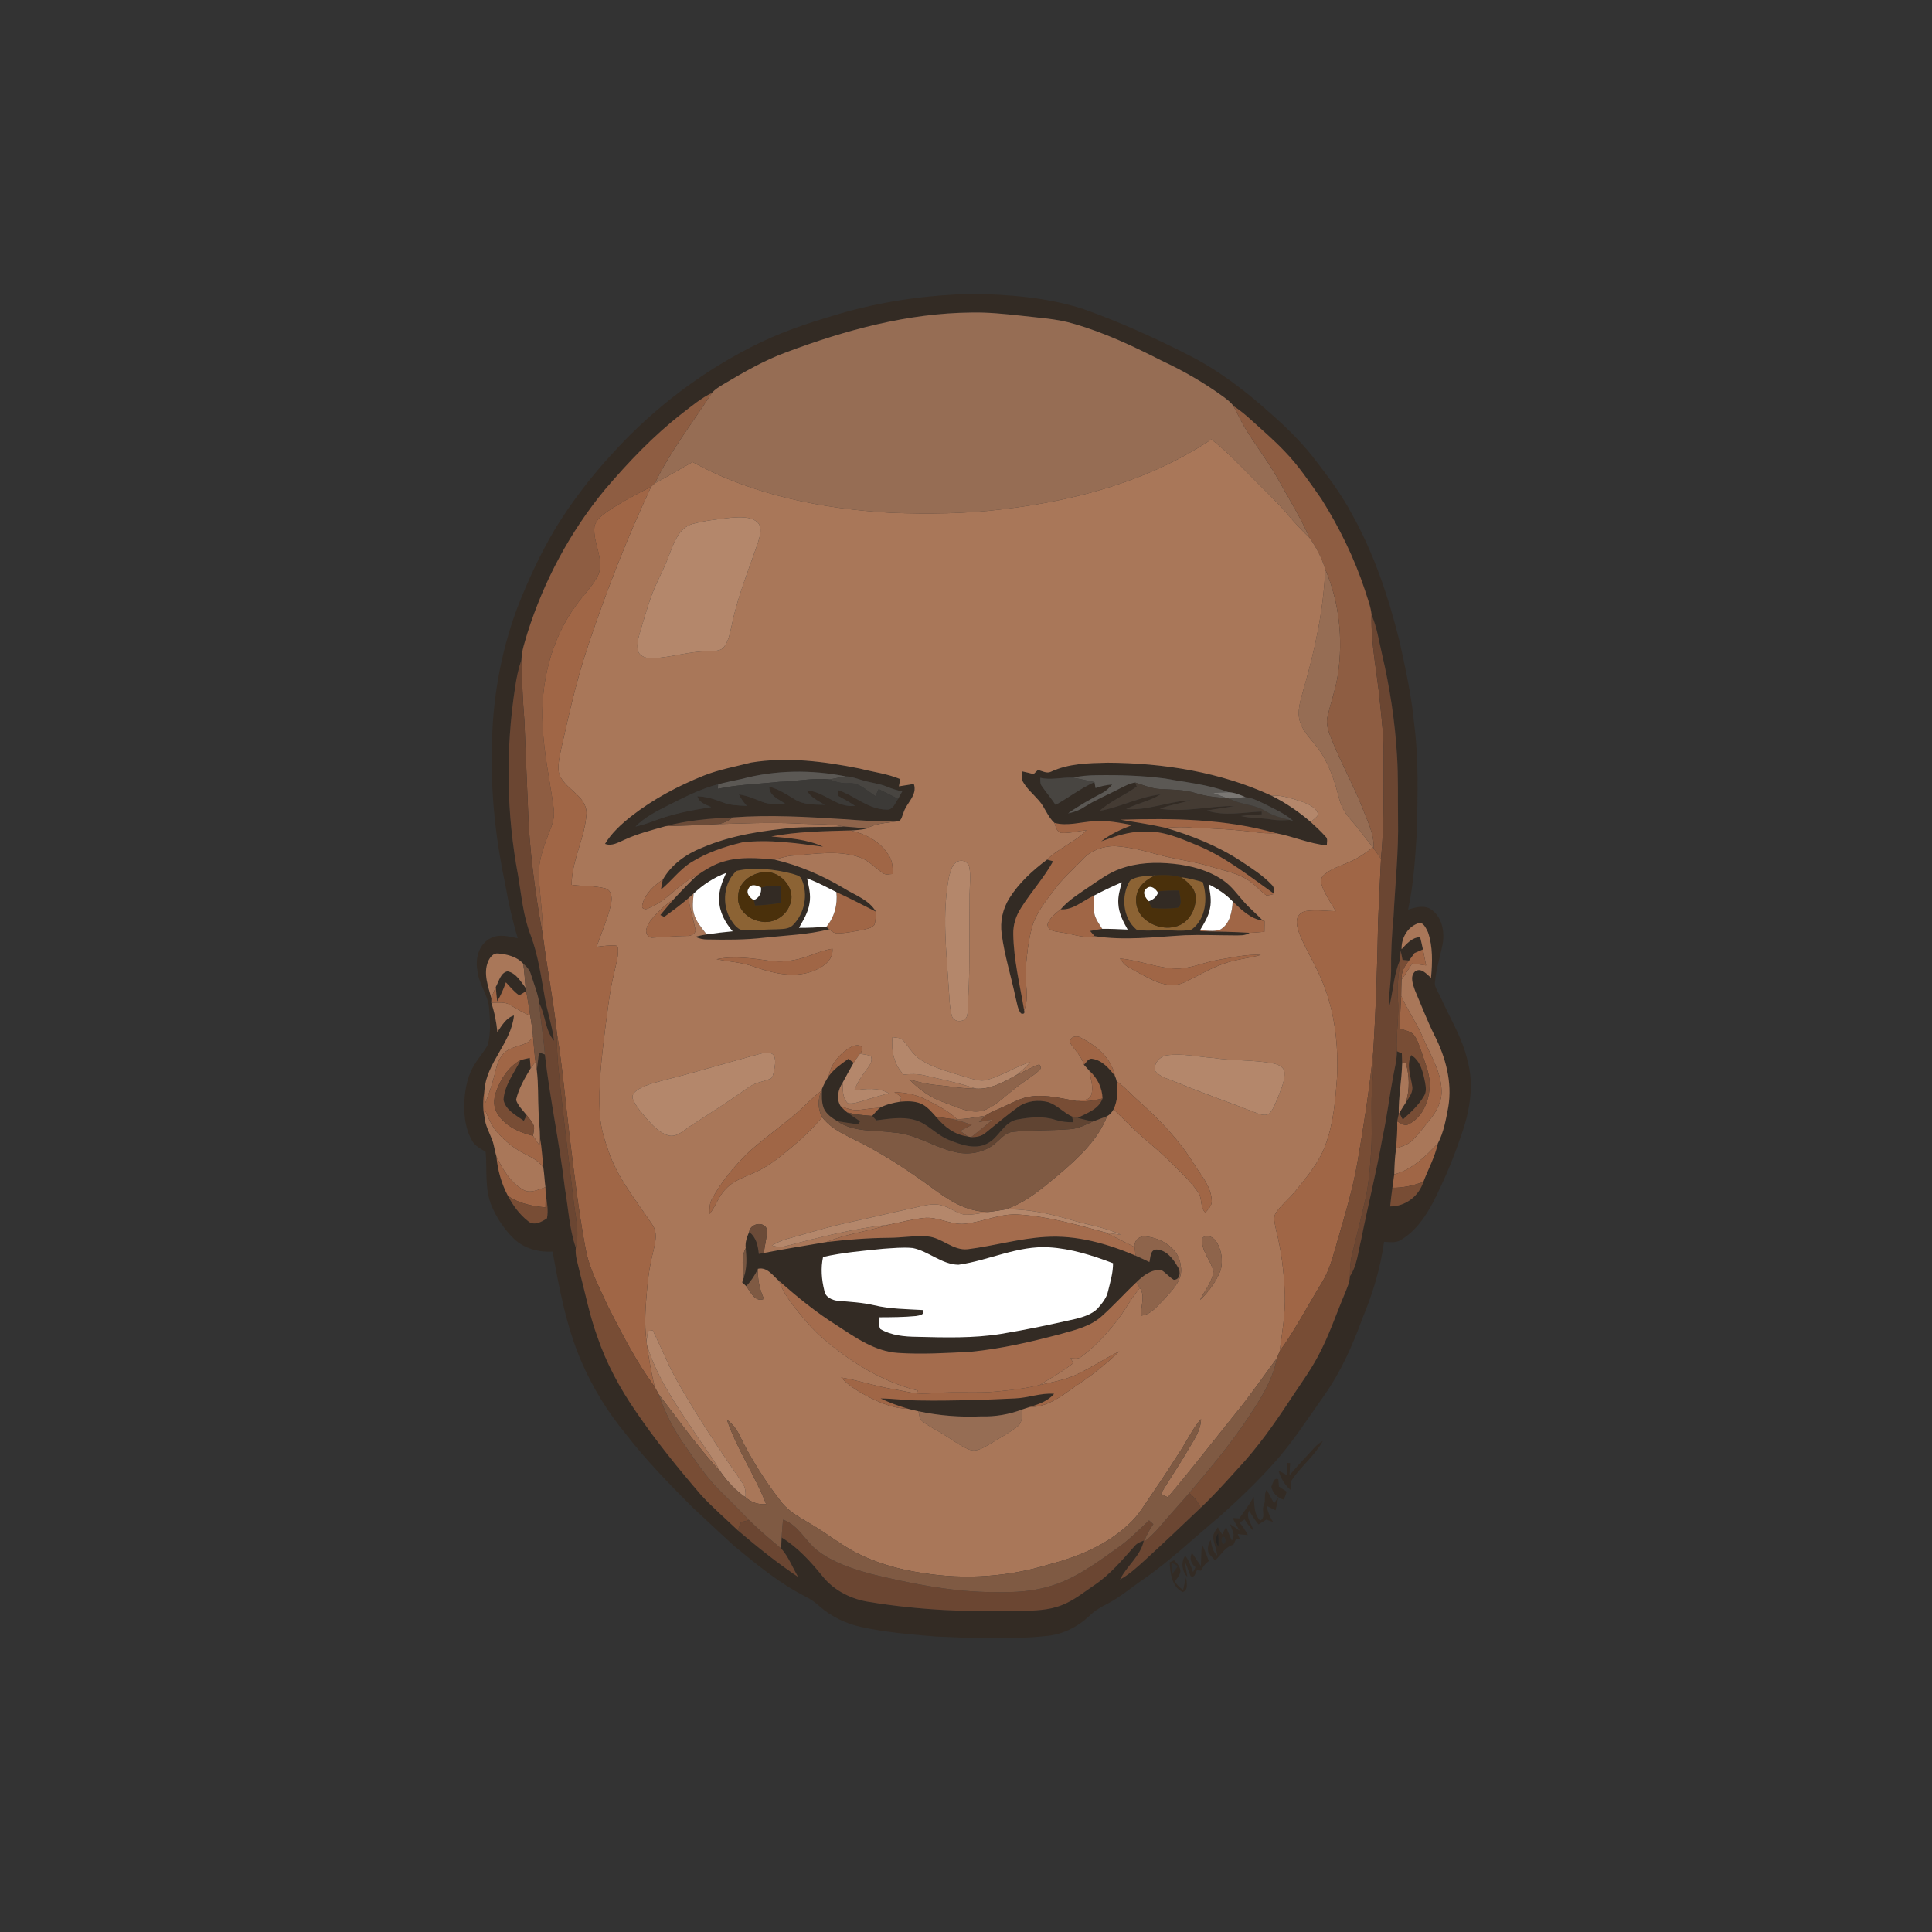 <?xml version="1.0" encoding="UTF-8" standalone="no"?>
<!DOCTYPE svg PUBLIC "-//W3C//DTD SVG 1.1//EN" "http://www.w3.org/Graphics/SVG/1.1/DTD/svg11.dtd">
<svg width="100%" height="100%" viewBox="0 0 1024 1024" version="1.1" xmlns="http://www.w3.org/2000/svg" xmlns:xlink="http://www.w3.org/1999/xlink" xml:space="preserve" xmlns:serif="http://www.serif.com/" style="fill-rule:evenodd;clip-rule:evenodd;stroke-linejoin:round;stroke-miterlimit:2;">
    <rect x="0" y="0" width="1024" height="1024" fill="#333333" stroke="none"/>
    <g id="_-332b24ff" serif:id="#332b24ff">
        <path d="M449.11,165.12C470.57,159.28 492.77,156.28 514.99,155.76C534.9,156.04 555.11,157.64 574.17,163.78C593.75,170.74 612.71,179.34 631.18,188.83C646.53,196.76 660.31,207.35 673.12,218.86C681.12,225.84 688.74,233.29 695.4,241.56C702.86,251.26 710.42,260.97 716.19,271.81C728.06,292.88 735.82,316 741.66,339.38C744.92,354.14 748.19,368.94 749.58,384.02C752.02,402.59 751.31,421.33 751.03,439.99C750.13,454.08 749.32,468.25 746.34,482.09C750.35,480.88 755.11,479.45 758.84,482.23C764.43,486.31 765.77,494 764.62,500.47C763.35,507 761.25,513.38 760.62,520.04C759.99,523.15 762.38,525.7 763.49,528.42C768.33,539.4 774.91,549.71 777.66,561.52C781.59,575.03 778.98,589.4 774.26,602.35C770.31,614.15 765.42,625.63 759.84,636.74C755.66,644.76 750.27,652.65 742.32,657.3C739.67,658.91 736.5,658.3 733.58,658.19C731.67,672.27 727.51,685.92 722.02,699.01C716.85,713.31 710.55,727.3 701.76,739.77C693.17,751.78 685.25,764.34 675.33,775.33C666.22,785.54 656.31,795.02 646.07,804.09C632.77,815.13 620.29,827.2 606.03,837.05C599.67,841.34 593.85,846.45 587.01,849.99C583.58,851.74 580.18,853.65 577.44,856.4C571.35,862.19 563.5,866.17 555.11,867.06C535.51,869.16 515.77,868.26 496.13,867.39C482.84,866.3 469.5,865.2 456.46,862.33C448.4,860.57 440.73,856.92 434.51,851.47C432.2,849.36 429.63,847.54 426.82,846.15C413.11,839.19 401.21,829.32 389.39,819.62C381.87,812.81 374.52,805.81 367.06,798.94C354.6,786.37 342.15,773.71 331.36,759.64C321.94,748.19 314.12,735.44 308.23,721.84C300.17,703.26 296.48,683.21 292.88,663.39C285.53,663.79 277.82,661.77 272.41,656.6C267.38,651.72 263.4,645.77 260.63,639.35C256.77,630.23 258.23,620.15 257.42,610.55C254.87,608.85 251.84,607.49 250.27,604.72C246.04,597.4 245.58,588.61 246.38,580.38C247.03,574.81 248.37,569.19 251.39,564.4C253.57,560.64 256.63,557.46 258.62,553.6C260.13,547.5 259.76,541.09 259.29,534.87C258.91,527.44 253.51,521.44 252.99,514.02C251.81,507.69 254.02,500.07 260.21,497.19C264.67,494.83 269.8,496.42 274.43,497.29C271.62,488.01 269.51,478.54 267.84,469C262.82,445.37 260.09,421.18 260.7,397C260.84,371.8 265.2,346.55 273.9,322.88C279.58,308.2 286.19,293.84 294.24,280.29C303.2,265.65 313.74,252.01 325.43,239.45C347.43,215.39 373.97,195.48 403.36,181.37C418,174.38 433.55,169.58 449.11,165.12M416.71,186.72C405.03,191 394.24,197.26 383.57,203.57C381.38,204.95 379.04,206.23 377.34,208.23C371.67,210.96 366.84,215.06 361.87,218.86C346.55,230.72 333.13,244.84 320.58,259.55C302.13,281.89 288.24,307.95 279.53,335.56C278.2,340.18 276.47,344.8 276.38,349.66C274.76,354.34 273.75,359.2 273.04,364.09C267.93,397.24 268.39,431.3 274.63,464.26C276.42,474.79 277.3,485.62 281.25,495.65C285.19,506.2 286.77,517.39 288.71,528.42C290.05,536.22 292.7,543.76 293.66,551.63C288.87,546.08 289.2,538.2 285.87,531.89C285.12,526.61 283.02,521.64 281.45,516.57C280.83,514.16 279.15,512.3 277.3,510.75C273.95,507.02 268.75,505.78 263.96,505.35C261.35,505.09 259.57,507.53 258.68,509.68C256.02,516.04 258.81,522.88 260.44,529.13C260.42,529.71 260.39,530.87 260.37,531.45C262.1,536.47 263.11,541.7 263.6,546.98C266.02,543.6 268.13,539.51 272.41,538.22C270.97,552.74 257.83,563.19 256.75,577.83C256.02,582.56 255.74,587.42 256.79,592.13C257.18,596.36 259.31,600.14 260.8,604.04C261.93,606.89 262.16,610 263.1,612.91C263.74,620.17 265.8,627.41 269.21,633.84C271.89,638.89 275.31,643.67 279.86,647.2C282.86,649.95 287.14,647.63 289.92,645.73C290.7,641.44 289.92,637.07 289.2,632.84C289.18,631.63 289.14,630.44 289.09,629.25C288.63,625.85 288.51,622.41 288,619.02C287.43,613.64 287.15,608.22 286.19,602.9C286.22,598.28 285.5,593.69 285.44,589.08C285.07,581.81 285.42,574.51 284.51,567.28C284.87,564.11 285.24,560.94 285.66,557.78C286.44,558.06 288,558.62 288.79,558.9C291.49,582.63 296.6,606.02 299.39,629.74C301.23,640.28 301.71,651.16 305.19,661.33C304.71,665.59 306.29,669.71 307.16,673.82C310.21,685.36 312.47,697.14 316.57,708.39C321.35,722.52 328.5,735.77 336.96,748.03C347.51,763.57 359.37,778.17 371.61,792.41C377.69,799.03 384.55,804.89 391.05,811.11C401.31,819.85 411.84,828.34 423.05,835.83C420.02,830.83 417.98,825.13 414.05,820.74C414.11,818.77 414.16,816.82 414.28,814.88C422.96,820.22 429.88,827.92 436.24,835.78C442.37,843.24 451.51,847.74 460.99,849.1C487.41,853.48 514.28,854.49 541.02,853.87C548.32,853.61 555.86,853.52 562.74,850.77C569.13,848.32 574.45,843.89 580.07,840.11C588.38,834.57 594.79,826.78 601.4,819.42C602.62,817.88 604.48,817.22 606.24,816.53C604.58,824.76 597.22,829.88 593.66,837.17C598.36,834.55 602.39,830.94 606.35,827.33C616.48,818.06 626.46,808.63 636.39,799.14C643.39,792.54 649.8,785.38 656.24,778.25C666.68,767.1 675.5,754.57 683.86,741.83C688.74,734.37 694.07,727.19 698.31,719.33C704.17,708.6 708.02,696.96 712.74,685.73C713.91,682.74 715.35,679.75 715.48,676.49C719.25,670.81 719.77,663.85 721.38,657.4C724.97,639.13 729.58,621.09 732.79,602.75C735.11,592.05 736.39,581.17 738.43,570.42C739.22,566.03 740.42,561.66 740.38,557.17C741.04,557.46 742.35,558.04 743.01,558.33C743.05,560.1 743.11,561.86 743.17,563.64C742.95,572.64 741.15,581.55 741.36,590.57C741.03,591.82 740.76,593.08 740.55,594.37C740.76,599.16 740.24,603.93 739.98,608.7C739.26,613.25 739.1,617.86 738.98,622.46C738.64,624.82 738.32,627.18 738,629.55C737.54,632.84 737.15,636.13 736.82,639.44C744.8,639.49 752.05,634.01 754.4,626.43C757.03,619.64 760.58,613.16 762.12,605.99C765.26,600.03 766.4,593.21 767.64,586.64C769.8,573.56 766.21,560.32 760.28,548.7C756.44,540.99 753.4,532.93 750,525.03C748.97,521.92 747.13,517.69 749.91,514.97C753.19,512.5 756.17,516.32 758.47,518.27C759.22,510.24 759.51,501.81 756.86,494.09C755.76,492.02 754.39,488.21 751.4,489.47C745.85,491.53 742.72,497.33 742.87,503.09C745.61,500.22 748.36,496.79 752.71,496.74C753.24,498.88 753.74,501.03 754.19,503.21C752.71,503.86 751.23,504.5 749.75,505.13C748.78,506.46 747.8,507.79 746.83,509.11C745.66,508.99 744.51,508.88 743.37,508.76C743.03,507.12 742.71,505.49 742.4,503.86C742.29,505.5 742.2,507.14 742.07,508.79C738.5,516.88 738.49,525.88 736.13,534.3C735.9,527.82 737.16,521.44 737.31,514.98C737.18,505.23 737.68,495.49 738.61,485.79C739.49,468.53 741.35,451.3 740.99,434C740.82,422.87 741.17,411.73 740.46,400.61C739.4,382.41 736.63,364.32 732.47,346.58C730.83,339.63 729.82,332.47 726.97,325.88C726.51,321.29 724.73,316.99 723.39,312.62C717.8,295.73 709.9,279.62 700.44,264.57C694.26,255.84 688.33,246.84 680.83,239.16C675.13,233.17 668.85,227.78 662.74,222.24C659.91,219.67 656.94,217.23 653.72,215.17C652.4,213.21 650.43,211.83 648.59,210.41C638.32,202.92 627.25,196.54 615.72,191.18C600.78,183.57 585.51,176.36 569.36,171.69C560.12,168.89 550.44,168.45 540.92,167.3C532.32,166.37 523.68,165.47 515.02,165.65C481.22,165.92 448.17,174.95 416.71,186.72Z" style="fill:rgb(51,43,36);fill-rule:nonzero;"/>
        <path d="M398.12,404.17C417.23,401.05 436.77,403.56 455.61,407.34C462.78,409.22 470.25,410.04 477.12,412.94C476.89,414.22 476.67,415.51 476.44,416.79C479.08,416.33 481.71,415.9 484.36,415.51C486.41,421.58 480.35,425.56 478.83,430.89C478.09,432.39 477.98,434.72 476.11,435.27C466.42,435.8 456.75,434.8 447.09,434.18C427.55,432.95 407.93,431.77 388.37,433.25C376.43,433.79 364.39,434.75 352.81,437.89C345.46,440 337.99,441.85 331.03,445.07C327.75,446.48 324.34,448.68 320.67,447.27C324.18,441.43 329.3,436.83 334.58,432.62C346.24,423.53 359.4,416.52 373.1,411.05C381.17,407.86 389.74,406.32 398.12,404.17M393,412.89C388.86,413.78 384.71,414.62 380.61,415.69C371.48,418.1 363.03,422.39 354.63,426.62C348.35,429.86 341.81,432.96 336.84,438.12C340.26,437.31 343.62,436.26 346.9,434.99C356.55,431.29 366.76,429.38 376.94,427.78C374.06,426.48 370.58,425.44 369.59,422.05C374.19,422.17 378.6,423.53 382.86,425.19C386.96,426.86 391.43,426.95 395.8,427.11C394.13,425.29 392.72,423.26 391.62,421.05C395.94,421.66 399.95,423.4 403.97,424.99C407.83,426.54 412.05,426.15 416.1,425.96C412.73,423.58 407.72,421.86 407.7,416.96C412.69,418.21 416.98,421.07 421.31,423.72C426.03,426.66 431.77,426.46 437.13,426.56C433.64,424.5 429.66,422.73 427.65,418.98C436.92,419.42 443.55,428.34 453.16,427.12C450.26,425.19 447.26,423.46 444.19,421.83C444.22,421.07 444.27,419.54 444.3,418.78C453.05,421.75 460.33,429.07 469.99,429.09C473.3,429.36 474.42,425.62 475.99,423.42C476.71,422.09 477.44,420.78 478.19,419.47C475.43,418.89 472.74,418.06 470.15,416.98C466.05,415.28 461.58,414.92 457.37,413.62C454.37,412.82 451.43,411.55 448.29,411.51C430.09,407.88 410.97,408.08 393,412.89Z" style="fill:rgb(51,43,36);fill-rule:nonzero;"/>
        <path d="M557.06,409.02C566.37,404.63 576.91,404.48 587,404.25C616.65,404.4 646.76,409.17 673.84,421.68C681.34,425.45 688.35,430.18 694.7,435.67C697.42,438.16 700.16,440.66 702.6,443.44C703.95,444.62 703.18,446.53 703.26,448.08C694.02,447.21 685.43,443.33 676.35,441.62C649.59,433.96 621.51,433.62 593.9,434.47C601.86,435.8 609.84,436.99 617.72,438.74C631.69,442.9 645.39,448.32 657.63,456.35C663.36,460.18 669.32,463.9 674.07,468.96C675.45,470.2 675.26,472.13 675.42,473.8C662.59,464.68 650.14,454.73 635.56,448.46C626.14,444.6 616.43,440.07 605.98,440.8C598.2,440.69 590.87,443.39 583.65,445.93C588.59,442.1 594.27,439.45 600.1,437.3C593.51,436.11 586.86,434.73 580.13,435.26C573.05,435.57 565.93,438.03 558.88,436.14C555.21,432.89 553.9,427.95 550.67,424.36C547.74,420.94 544.12,418.02 541.97,413.98C541.07,412.4 541.75,410.54 541.85,408.86C543.84,409.29 545.84,409.77 547.82,410.3C548.57,409.56 549.32,408.83 550.09,408.11C552.35,408.58 554.76,410.16 557.06,409.02M568.66,412.18C562.89,411.87 557.11,413.64 551.37,412.24C551.44,413.76 551.16,415.46 552.24,416.73C554.55,420.09 557.22,423.2 559.49,426.61C566.44,422.73 572.78,417.78 580.08,414.54C580.27,415.57 580.46,416.62 580.66,417.67C583.51,416.67 586.48,416.05 589.49,415.79C587.96,417.55 586.29,419.24 584.19,420.3C577.96,423.56 571.82,427.02 566.08,431.11C569.13,430.49 572.11,429.46 574.71,427.71C580.58,423.92 587.08,421.33 593.24,418.08C595.95,416.76 598.65,415.16 601.69,414.76C601.89,415.3 602.3,416.37 602.5,416.9C596.16,421.55 588.67,424.46 582.82,429.78C593.84,427.82 603.95,422.32 615.1,421.06C609.46,424.64 602.73,425.74 596.86,428.85C608.52,429.63 619.53,424.73 631.08,424.15C625.68,425.82 620.04,426.61 614.76,428.65C627.96,430.73 641.03,427.12 654.21,427.22C649.4,428.17 644.52,428.69 639.72,429.61C649.08,432.76 659.1,430.49 668.72,430.13C668.73,430.51 668.76,431.27 668.77,431.64C665.09,431.77 661.42,432.03 657.78,432.53C663.06,433.79 668.53,433.42 673.86,434.35C677.05,434.87 680.29,434.82 683.51,434.6C683.97,434.71 684.87,434.93 685.33,435.03C680.64,430.9 674.83,428.49 669.34,425.67C666.45,424.31 663.49,422.81 660.26,422.56C657.35,421.33 654.37,420 651.16,419.89C640.37,415.73 628.74,414.73 617.45,412.62C605.38,411.06 593.17,410.69 581.01,410.88C576.86,410.91 572.71,411.28 568.66,412.18Z" style="fill:rgb(51,43,36);fill-rule:nonzero;"/>
        <path d="M421.48,438.64C430.07,438.12 438.69,438.44 447.29,438.06C451.27,438.32 455.24,438.65 459.19,439.23C456.41,439.77 453.59,440.1 450.76,440.14C436.76,440.54 422.62,440.73 408.82,443.35C418.11,444.23 427.68,444.76 436.28,448.78C422.09,446.94 407.67,444.74 393.37,446.5C383.89,448.75 374.46,451.96 366.17,457.17C360.09,461.02 355.87,467.02 350.31,471.51C350.6,469.75 350.89,467.99 351.29,466.25C355.82,458.18 363.77,452.57 372.26,449.24C387.82,442.59 404.74,440.14 421.48,438.64Z" style="fill:rgb(51,43,36);fill-rule:nonzero;"/>
        <path d="M383.63,456.61C392.38,453.98 401.63,454.76 410.58,455.63C423.55,458.66 435.86,463.97 447.27,470.8C453.17,474.48 460.62,476.89 464.27,483.22C457.3,479.7 450.4,476.07 443.29,472.83C438.19,470.25 433.13,467.55 427.76,465.56C428.7,469.93 429.91,474.42 429.03,478.91C428.32,483.61 425.77,487.71 423.47,491.77C428.31,491.83 433.15,491.57 437.98,491.24C438.36,491.56 439.11,492.21 439.49,492.53C428.21,495.43 416.52,495.73 405,497.02C395.02,498.18 384.96,498.14 374.93,497.95C372.69,497.99 370.52,497.46 368.51,496.52C370.49,496.01 372.5,495.55 374.54,495.25C379.12,494.58 383.72,494.03 388.33,493.61C384.31,488.97 381.19,483.25 381.18,476.97C380.85,471.92 382.87,467.2 384.84,462.68C378.4,465.08 372.57,468.87 367.63,473.63C366.72,474.44 365.81,475.25 364.89,476.05C360.81,479.6 356.44,482.79 352.07,485.98C351.55,485.74 350.5,485.25 349.98,485C352.27,482.26 354.55,479.52 356.89,476.82C360.88,472.45 365.01,468.21 369.25,464.1C373.72,461.04 378.37,458.08 383.63,456.61M390.44,461.56C383.49,467.62 382.54,479.14 387.05,486.98C388.84,489.77 391.12,493.38 394.93,493.07C400.42,493.16 405.91,492.56 411.41,492.55C414.43,492.33 418.03,492.68 420.31,490.26C426.5,484.13 428.41,474.09 424.93,466.11C424.19,464 421.68,463.73 419.86,463.08C410.32,460.67 400.13,459.46 390.44,461.56Z" style="fill:rgb(51,43,36);fill-rule:nonzero;"/>
        <path d="M535.01,476.02C540.13,467.88 547.34,461.33 554.98,455.6C555.78,455.82 557.38,456.26 558.18,456.48C553.33,465.26 546.5,472.72 541.18,481.19C538.52,485.27 536.93,490.07 537.05,494.98C537.22,508.66 540.58,522.03 542.81,535.46C543.28,537.08 542.71,537.63 541.11,537.13C539.27,534.75 539.07,531.56 538.28,528.75C535.94,517.48 532.39,506.46 530.92,495.03C529.97,488.46 531.47,481.62 535.01,476.02Z" style="fill:rgb(51,43,36);fill-rule:nonzero;"/>
        <path d="M593.58,460.54C602.63,457.19 612.5,456.82 622.02,457.83C631.3,458.77 640.65,461.28 648.39,466.66C652.72,469.62 655.74,473.97 659.19,477.84C662.35,481.45 666.09,484.49 669.39,487.98C662.8,487.08 657.95,482.17 653.37,477.8C649.74,473.97 645.3,471.04 640.6,468.7C641.4,472.92 642.25,477.28 641.3,481.57C640.53,485.83 638.14,489.51 635.96,493.17L636.54,493.56C645.14,493.76 653.75,493.86 662.34,494.4C659.88,496.09 656.82,495.73 654,495.77C645.34,495.75 636.69,495.38 628.04,495.69C612.1,496.6 596.04,498.66 580.14,496.18C579.34,495.26 578.55,494.35 577.78,493.43C579.91,493.03 582.04,492.6 584.2,492.31C588.69,492.27 593.19,492.48 597.68,492.7C595.28,488.47 592.98,483.98 592.74,479.03C592.46,475.13 593.56,471.33 594.62,467.63C589.57,469.82 584.57,472.14 579.73,474.76C573.95,477.28 568.85,482.49 562.15,481.97C566.49,476.89 572.29,473.47 577.71,469.71C582.77,466.28 587.79,462.63 593.58,460.54M598.86,466.84C594.03,474.73 595.05,486.6 602.34,492.69C607.15,493.71 612.12,492.91 617,493.09C621.86,492.97 626.84,493.84 631.62,492.65C639.27,486.94 640.18,476.07 637.49,467.53C633.69,466.39 629.84,465.44 625.91,464.91C621.45,463.74 616.74,463.53 612.17,463.98C607.73,464.47 602.59,464.05 598.86,466.84Z" style="fill:rgb(51,43,36);fill-rule:nonzero;"/>
        <path d="M403.37,470.43C406.82,469.43 410.43,469.34 413.97,469.84C413.86,472.76 413.78,475.68 413.74,478.61C409.24,479.3 404.71,479.79 400.17,479.93C399.95,478.98 399.74,478.04 399.54,477.1C402.34,475.91 403.68,473.45 403.37,470.43Z" style="fill:rgb(51,43,36);fill-rule:nonzero;"/>
        <path d="M614.2,472.4C617.8,472.03 621.43,471.92 625.07,471.99C625.08,474.9 627.15,479.03 624.3,481.11C619.81,481.69 615.2,481.69 610.7,481.23C609.75,480.26 609.44,478.88 608.9,477.69C611.14,476.91 612.94,475.45 613.77,473.17L614.2,472.4Z" style="fill:rgb(51,43,36);fill-rule:nonzero;"/>
        <path d="M262.83,523C264.43,520.12 265.32,515.5 269.02,514.81C273.5,515.71 275.97,520.19 278.56,523.55C278.64,523.98 278.81,524.84 278.89,525.27C277.66,526.06 276.47,526.9 275.15,527.52C272.44,525.64 270.36,523.04 268.13,520.66C266.89,524.14 265.46,527.57 263.53,530.73C263.23,528.15 262.93,525.58 262.83,523Z" style="fill:rgb(51,43,36);fill-rule:nonzero;"/>
        <path d="M748,559.22C753.01,562.36 754.26,568.4 755.34,573.78C755.75,576.11 756.14,578.71 754.79,580.84C751.96,585.76 747.68,589.62 743.5,593.38C742.88,592.21 742.27,591.04 741.68,589.88C742.78,587.93 744.04,586.09 745.23,584.2C746.86,581.57 749.2,578.79 748.46,575.46C747.67,570.08 745.34,564.48 748,559.22Z" style="fill:rgb(51,43,36);fill-rule:nonzero;"/>
        <path d="M275.88,561.86C277.5,561.4 279.14,561.05 280.79,560.69C280.96,562.5 281.12,564.33 281.28,566.16C278.13,571.44 274.87,576.94 273.52,582.99C274.59,586.16 277.16,588.5 279.17,591.07C278.67,592.06 278.15,593.05 277.64,594.04C273.5,591.08 267.93,588.39 266.86,582.93C267.36,575.11 272.56,568.69 275.88,561.86Z" style="fill:rgb(51,43,36);fill-rule:nonzero;"/>
        <path d="M439.24,570.37C442.03,566.59 445.88,563.84 449.7,561.18C450.61,561.88 451.52,562.59 452.44,563.32C450.44,566.74 448.56,570.24 446.67,573.73C444.22,577.41 443.03,582.49 445.64,586.41C446.72,587.59 447.88,588.71 449.18,589.68C451.34,591.3 453.61,592.79 455.88,594.29C455.61,594.69 455.06,595.5 454.79,595.91C451.12,595.36 447.44,594.89 443.79,594.23C440.96,592.53 437.97,590.54 436.61,587.4C435.35,584.07 435.57,580.42 435.75,576.94C436.71,574.65 437.85,572.43 439.24,570.37Z" style="fill:rgb(51,43,36);fill-rule:nonzero;"/>
        <path d="M574.49,564.36C575.8,563.14 576.81,560.75 578.97,561.2C584.18,561.96 587.86,566.28 590.91,570.22C591.34,571.12 591.65,572.07 591.85,573.08C592.63,578.07 592.37,583.31 590.22,587.96C589.38,589.39 588.31,590.83 586.78,591.57C584.26,592.62 581.68,593.49 579.14,594.45C576.47,593.86 573.84,593.15 571.2,592.52C576.07,589.89 582.34,588 584.36,582.23C584.21,576.55 581.62,571.36 577.44,567.57C576.45,566.5 575.45,565.43 574.49,564.36Z" style="fill:rgb(51,43,36);fill-rule:nonzero;"/>
        <path d="M466.28,587.17C469.66,585.38 473.44,584.47 477.2,583.9C480.84,583.6 484.66,583.51 488.09,584.95C491.43,586.41 493.77,589.32 496.16,591.97C500.42,597.19 506.06,601.54 512.96,602.33C513.4,602.42 514.26,602.61 514.7,602.71C517.42,602.76 520.27,602.28 522.38,600.42C528.1,595.8 533.71,591.02 539.67,586.7C544.26,583.38 550.4,582.79 555.77,584.2C560.42,585.82 563.75,589.75 568.2,591.78C568.37,592.54 568.7,594.04 568.87,594.79C565.7,594.86 562.52,594.54 559.49,593.58C552.91,591.39 545.83,592.16 539.15,593.37C531.86,594.72 529.45,603.14 523.12,606.17C516.61,609.48 509.17,606.67 502.91,604.16C496.24,601.57 491.62,595.33 484.59,593.53C477.98,591.73 471.12,593 464.46,593.79C463.73,593 463,592.22 462.28,591.44C463.57,589.98 464.87,588.52 466.28,587.17Z" style="fill:rgb(51,43,36);fill-rule:nonzero;"/>
        <path d="M397.05,652.97C400.8,655.72 401.78,660.25 402.18,664.61C403.06,664.43 403.94,664.26 404.83,664.1C415.86,661.97 426.95,660.18 438.02,658.31C448.97,657.02 459.96,656.15 470.99,656.06C477.93,656.06 484.85,654.78 491.79,655.34C499.34,656.03 505.13,662.97 512.94,662.11C526.7,660.38 540.15,656.43 554.03,655.6C570.56,654.51 586.87,659.13 601.94,665.55C604.39,666.62 606.8,667.76 609.21,668.91C609.84,666.48 609.55,662.27 613.06,662.26C618.35,662.54 621.99,667.44 624.37,671.7C625.91,673.94 625.55,678.39 622.11,678.32C619.75,676.9 618.01,674.68 615.68,673.24C610.36,672.52 605.85,676.13 602.3,679.63C596.02,685.58 590.24,692.05 583.76,697.78C577.93,702.98 570.14,704.84 562.82,706.89C546.97,711.1 530.91,714.88 514.56,716.46C501.71,717.14 488.81,717.93 475.96,717.08C463.73,716.29 453.46,708.97 443.55,702.5C432.61,695.66 422.6,687.45 412.93,678.95C409.63,676.16 406.7,671.41 401.72,672.49C400.17,675.88 398.07,678.98 395.53,681.7C394.99,681.2 393.91,680.21 393.37,679.71C393.67,678.82 393.96,677.93 394.24,677.05C395.99,672.05 395.73,666.7 395.25,661.52C394.84,658.53 395.88,655.66 397.05,652.97M468.05,661.88C457.4,662.97 446.69,663.85 436.24,666.22C434.95,672.1 435.47,678.29 436.92,684.09C437.41,687.55 441.08,689.15 444.19,689.48C450.59,689.99 457.04,690.35 463.32,691.81C471.72,693.83 480.42,693.83 488.99,694.34C490.66,696.8 487.2,697.24 485.47,697.53C479.03,698.14 472.57,698.17 466.11,698.2C466.32,700.23 465.5,702.64 466.62,704.45C472.44,707.85 479.33,708.47 485.94,708.55C500.88,708.91 515.95,709.38 530.76,706.97C544,704.79 557.13,702 570.22,699.02C574.28,697.97 578.58,696.67 581.65,693.65C584.05,690.91 586.57,687.99 587.3,684.3C588.46,679.43 589.99,674.58 589.92,669.53C579.05,665.4 567.76,661.81 556.08,661.11C539.45,660.07 524.16,668.07 508,670.34C499.1,670.19 492.28,663.2 483.79,661.48C478.55,660.97 473.28,661.55 468.05,661.88Z" style="fill:rgb(51,43,36);fill-rule:nonzero;"/>
        <path d="M538,741.19C544.97,740.93 551.67,738.16 558.71,738.74C555.41,742.69 550.45,744.29 545.72,745.76C544.42,746.18 543.12,746.59 541.83,747.03C534.88,749.69 527.47,750.94 520.03,750.71C508.88,751.21 497.72,750.33 486.8,748C484.95,747.62 483.12,747.19 481.31,746.69C476.31,745.24 471.41,743.44 466.71,741.21C473.49,741.26 480.23,742.24 487.01,742.28C504.01,742.57 521.02,742 538,741.19Z" style="fill:rgb(51,43,36);fill-rule:nonzero;"/>
        <path d="M696.5,767.48C697.8,765.97 699.37,764.73 701.12,763.78C696.79,771.59 689.49,777.23 684.57,784.63C683.77,786.17 684.27,788.05 684.08,789.74C680.98,787.04 678.77,783.45 677.67,779.5C679.12,780.21 680.55,780.98 681.96,781.8C681.97,779.65 682.01,777.51 682.05,775.39L683.8,775.44C683.68,777.59 683.59,779.77 683.46,781.94C687.59,776.92 692.16,772.31 696.5,767.48Z" style="fill:rgb(51,43,36);fill-rule:nonzero;"/>
        <path d="M673.84,788.01C674.59,786.44 675.15,782.89 677.55,784.08C677.69,785.35 677.8,786.63 677.88,787.93C679.25,788.81 680.64,789.68 682.01,790.61C681.53,792.03 681.03,793.44 680.5,794.85C677.22,794.11 674.51,791.33 673.84,788.01Z" style="fill:rgb(51,43,36);fill-rule:nonzero;"/>
        <path d="M669.84,797.85C671.07,795.19 669.69,792.11 671.36,789.56C672.7,791.98 674.01,794.42 675.3,796.88C675.98,795.77 676.7,794.69 677.45,793.63C677.14,795.95 676.62,798.24 676.06,800.52C674.47,799.73 672.92,798.88 671.34,798.11C671.92,801.15 673.04,804.04 674.73,806.65C673.52,806.26 672.33,805.84 671.16,805.42C669.81,806.32 668.43,807.16 667.03,807.98C665.11,805.71 663.61,803.16 662.03,800.67C660.11,804.52 663.65,807.74 664.38,811.39C662.49,809.6 661.03,807.45 659.63,805.29C658.77,805.87 657.92,806.45 657.08,807.05C658.67,809.13 660.2,811.27 661.4,813.62C659.59,813.48 657.81,813.26 656.03,813.04C656.41,813.95 656.79,814.87 657.17,815.8C656.67,815.72 655.68,815.56 655.19,815.48C654.71,816.57 654.22,817.67 653.74,818.77C649.3,819.78 647.21,824.2 644.05,827.03C642.8,825.59 641.22,824.35 640.4,822.61C639.95,820.38 640.33,818.06 641.71,816.23C642.12,819.26 642.79,822.31 645.12,824.49C644.94,821.5 643.68,818.76 643.1,815.87C642.53,813.43 644.16,811.34 645.46,809.47C646.25,810.71 647.02,811.99 647.79,813.27C648.45,811.94 649.13,810.62 649.85,809.33C650.81,811.74 651.8,814.15 652.9,816.52C655.05,813.71 652.89,810.66 651.99,807.84C653.7,808.94 655.35,810.15 657.06,811.29C655.79,809.05 654.46,806.86 653.34,804.55C654.51,804.61 655.69,804.69 656.87,804.79C659.45,801 662.28,797.38 664.53,793.38C664.92,797.66 664.54,802.76 668,805.96C671.13,804.05 668.48,800.53 669.84,797.85M645.8,819.72C645.93,817.34 645.86,814.96 645.68,812.59C644.12,814.87 644.07,817.5 645.8,819.72M647.97,814.6C647.18,815.63 647.26,817.77 648.53,818.39C650.04,817.85 649.82,814.03 647.97,814.6Z" style="fill:rgb(51,43,36);fill-rule:nonzero;"/>
        <path d="M637.12,818.57C638.47,821.44 639.55,824.44 640.74,827.39C638.84,828.64 637.53,830.49 636.53,832.51C635.81,832.42 635.09,832.34 634.39,832.27C633.55,833.66 633.33,836.5 631.07,835.35C629.89,832.89 629.25,830.22 628.07,827.77C628.28,830.5 628.95,833.17 629.36,835.89C626.48,832.75 625.79,828.2 628.15,824.55C630.22,827.09 631.21,830.22 632.35,833.24C632.77,832.37 633.21,831.51 633.65,830.66C631.2,828.76 630.31,825.91 631.75,823.06C633.34,825.35 634.84,827.7 636.5,829.96C636.73,826.16 636.56,822.34 637.12,818.57Z" style="fill:rgb(51,43,36);fill-rule:nonzero;"/>
        <path d="M619.94,828.11C620.51,827.82 621.66,827.24 622.23,826.95C623.89,828.6 625.68,830.47 625.66,832.99C625.23,835.03 623.76,836.63 622.63,838.31C623.87,840.01 625.29,841.6 627.12,842.7C627.58,840.44 628.07,838.19 628.73,835.99C628.79,838.48 630.13,842.75 626.91,843.83C621.14,841.25 620.22,833.72 619.94,828.11M620.84,828.17C620.89,830.3 620.99,832.44 621.09,834.59C622.16,833.07 623.22,831.56 624.29,830.05C623.14,829.41 621.99,828.78 620.84,828.17Z" style="fill:rgb(51,43,36);fill-rule:nonzero;"/>
    </g>
    <g id="_-966d54ff" serif:id="#966d54ff">
        <path d="M416.71,186.72C448.17,174.95 481.22,165.92 515.02,165.65C523.68,165.47 532.32,166.37 540.92,167.3C550.44,168.45 560.12,168.89 569.36,171.69C585.51,176.36 600.78,183.57 615.72,191.18C627.25,196.54 638.32,202.92 648.59,210.41C650.43,211.83 652.4,213.21 653.72,215.17C656.07,219.52 658.09,224.05 660.73,228.23C666.23,237.03 672.56,245.29 677.62,254.36C683.21,264.54 689.42,274.42 694.09,285.08C690.02,281.09 686.07,276.97 682.43,272.58C676.46,265.57 669.71,259.3 663.28,252.72C656.44,245.86 649.76,238.78 642.03,232.9C609.38,254.77 570.55,265.27 531.89,269.86C512.03,272.35 491.97,272.54 471.99,271.79C435.8,269.68 399.11,262.5 367.07,244.88C360.4,248.61 353.85,252.58 347.09,256.16C355.31,239.07 367.08,224.09 377.34,208.23C379.04,206.23 381.38,204.95 383.57,203.57C394.24,197.26 405.03,191 416.71,186.72Z" style="fill:rgb(150,109,84);fill-rule:nonzero;"/>
        <path d="M702.4,301.68C709.85,319.07 711.86,338.51 709.18,357.16C708.06,364.83 705.38,372.14 703.66,379.67C702.47,384.48 704.65,389.13 706.45,393.47C711.18,405.19 717.38,416.24 722.02,428C724.67,435.03 728.44,442 728.07,449.74L727.62,449.14C723.49,443.7 719.31,438.3 714.85,433.13C712.18,430.08 710.52,426.32 709.55,422.42C707.46,414.2 704.73,406.01 700.13,398.83C696.65,393.36 691.23,389.11 689.11,382.83C687.29,377.45 689.14,371.81 690.56,366.58C696.71,345.45 701.52,323.74 702.4,301.68Z" style="fill:rgb(150,109,84);fill-rule:nonzero;"/>
        <path d="M520.03,750.71C527.47,750.94 534.88,749.69 541.83,747.03C541.57,750.16 542.11,754.08 539.16,756.14C534.59,759.74 529.35,762.36 524.46,765.5C521.24,767.25 517.5,769.82 513.7,768.31C508.7,766.29 504.45,762.86 499.84,760.13C496.2,757.75 492.16,755.98 488.77,753.24C487.17,752 487.32,749.76 486.8,748C497.72,750.33 508.88,751.21 520.03,750.71Z" style="fill:rgb(150,109,84);fill-rule:nonzero;"/>
    </g>
    <g id="_-8e5d42ff" serif:id="#8e5d42ff">
        <path d="M361.87,218.86C366.84,215.06 371.67,210.96 377.34,208.23C367.08,224.09 355.31,239.07 347.09,256.16C346.42,256.77 345.76,257.38 345.1,257.99C337.2,261.96 329.37,266.12 322.01,271.03C319.17,273.13 315.85,275.46 315.07,279.13C314.12,287.65 320.28,295.88 317.28,304.32C314.36,310.66 309.03,315.43 305.1,321.11C291.83,339.45 286.3,362.63 287.63,385.06C288.32,399.46 291.41,413.57 293.38,427.82C293.91,431.3 293.52,434.89 292.22,438.17C288.94,446.8 285.05,455.66 285.63,465.1C286.24,475.5 287.78,485.83 287.79,496.27C283.59,473.38 280.46,450.22 279.78,426.93C279.1,411.94 278.55,396.94 277.93,381.95C277.04,371.2 276.66,360.43 276.38,349.66C276.47,344.8 278.2,340.18 279.53,335.56C288.24,307.95 302.13,281.89 320.58,259.55C333.13,244.84 346.55,230.72 361.87,218.86Z" style="fill:rgb(142,93,66);fill-rule:nonzero;"/>
        <path d="M653.72,215.17C656.94,217.23 659.91,219.67 662.74,222.24C668.85,227.78 675.13,233.17 680.83,239.16C688.33,246.84 694.26,255.84 700.44,264.57C709.9,279.62 717.8,295.73 723.39,312.62C724.73,316.99 726.51,321.29 726.97,325.88C726.5,341.3 729.92,356.42 731.35,371.71C732.42,381.44 733.44,391.2 733.36,401.01C733.28,419.08 733.75,437.18 731.96,455.2C730.65,453.37 729.38,451.54 728.07,449.74C728.44,442 724.67,435.03 722.02,428C717.38,416.24 711.18,405.19 706.45,393.47C704.65,389.13 702.47,384.48 703.66,379.67C705.38,372.14 708.06,364.83 709.18,357.16C711.86,338.51 709.85,319.07 702.4,301.68C700.6,295.71 697.69,290.16 694.09,285.08C689.42,274.42 683.21,264.54 677.62,254.36C672.56,245.29 666.23,237.03 660.73,228.23C658.09,224.05 656.07,219.52 653.72,215.17Z" style="fill:rgb(142,93,66);fill-rule:nonzero;"/>
    </g>
    <g id="_-a97759ff" serif:id="#a97759ff">
        <path d="M531.89,269.86C570.55,265.27 609.38,254.77 642.03,232.9C649.76,238.78 656.44,245.86 663.28,252.72C669.71,259.3 676.46,265.57 682.43,272.58C686.07,276.97 690.02,281.09 694.09,285.08C697.69,290.16 700.6,295.71 702.4,301.68C701.52,323.74 696.71,345.45 690.56,366.58C689.14,371.81 687.29,377.45 689.11,382.83C691.23,389.11 696.65,393.36 700.13,398.83C704.73,406.01 707.46,414.2 709.55,422.42C710.52,426.32 712.18,430.08 714.85,433.13C719.31,438.3 723.49,443.7 727.62,449.14C723.91,452.04 720.02,454.78 715.66,456.63C710.95,458.84 705.7,460.25 701.71,463.73C699.71,465.26 700.04,468.02 700.88,470.09C702.66,474.68 705.54,478.72 707.98,482.97C702.91,482.85 697.8,482.14 692.75,482.8C690.23,483.03 687.81,484.82 687.43,487.41C686.98,490.59 688.23,493.69 689.4,496.59C692.91,504.59 697.54,512.05 700.82,520.16C707.51,536.1 709.41,553.69 708.67,570.85C707.78,583.15 706.78,595.7 702.34,607.32C699.03,616.25 692.78,623.59 686.91,630.92C683.69,635.01 679.51,638.25 676.44,642.46C674.5,645.17 675.77,648.65 676.28,651.61C679.18,662.83 680.57,674.39 680.98,685.96C681.36,696.14 679.57,706.21 678.24,716.27C677.76,717.43 677.3,718.59 676.84,719.77C669.47,729.74 662.41,739.95 654.57,749.57C642.71,764.25 631.17,779.21 618.94,793.6C617.72,792.97 616.5,792.34 615.29,791.73C619.87,783.91 625.07,776.48 629.61,768.63C632.59,763.46 636.41,758.36 636.59,752.14C632.46,756.74 629.8,762.36 626.56,767.57C621.47,775.44 616.45,783.36 611.09,791.06C607.01,796.91 603.48,803.29 598.07,808.06C586.42,818.92 571.36,825.2 556.12,829.14C534.59,835.76 511.53,837.35 489.29,833.78C476.34,831.86 463.52,828.3 451.99,822.01C444.82,818.01 438.33,812.94 431.3,808.71C425.43,805.07 418.94,802 414.48,796.54C405.62,785.32 397.97,773.15 391.72,760.29C390.28,757.13 387.93,754.54 385.25,752.38C390.52,768.05 400.12,781.81 406.06,797.19C402.02,797.6 398.14,796.3 395.14,793.6C395.29,790.86 395.09,787.98 393.33,785.74C381.51,768.67 369.99,751.36 359.66,733.34C354.41,724.28 350.61,714.5 345.96,705.14C345.32,705.21 344.04,705.34 343.41,705.41C343.14,707.31 342.87,709.22 342.69,711.15C341.33,701.48 342.23,691.7 343.07,682.04C343.65,675.41 344.8,668.85 346.43,662.4C347.48,658.09 348.52,653.15 345.8,649.21C337.95,637.27 328.57,626.07 323.39,612.59C320.7,605.33 318.29,597.82 317.88,590.04C317.13,575.19 318.88,560.38 320.71,545.68C322.05,535.61 323.08,525.46 325.54,515.58C326.42,511.25 327.94,506.91 327.53,502.45C327.31,502.14 326.88,501.52 326.66,501.21C323.17,500.88 319.69,501.44 316.23,501.82C318.71,494.45 321.98,487.31 323.74,479.71C324.43,476.67 324.63,472.24 321.06,470.95C315.18,469.32 308.95,469.82 302.94,468.97C303.04,455.82 310.15,444.02 310.87,431.01C310.79,421.29 298.85,418.31 296.23,409.77C295.49,405.34 296.63,400.89 297.5,396.57C301.69,377.92 305.85,359.21 312.07,341.11C321.56,312.84 332.45,285.01 345.1,257.99C345.76,257.38 346.42,256.77 347.09,256.16C353.85,252.58 360.4,248.61 367.07,244.88C399.11,262.5 435.8,269.68 471.99,271.79C491.97,272.54 512.03,272.35 531.89,269.86M387.41,274.39C380.46,275.22 373.43,275.9 366.68,277.8C359.99,279.9 357.45,287.15 355.07,293.03C352.2,301.48 347.44,309.14 344.63,317.62C342.75,323.17 341.16,328.81 339.4,334.41C338.47,337.76 337.36,341.3 338.08,344.81C339.06,348.1 342.93,349.08 345.98,348.87C355.74,348.48 365.18,345.22 374.98,345.19C377.95,344.87 381.78,345.55 383.81,342.79C386.39,339.37 386.97,334.98 387.94,330.93C391.04,315.8 397.03,301.5 401.95,286.92C402.9,283.65 404.26,279.32 401.32,276.66C397.43,273.54 392.06,274.13 387.41,274.39M398.12,404.17C389.74,406.32 381.17,407.86 373.1,411.05C359.4,416.52 346.24,423.53 334.58,432.62C329.3,436.83 324.18,441.43 320.67,447.27C324.34,448.68 327.75,446.48 331.03,445.07C337.99,441.85 345.46,440 352.81,437.89C361.79,437.65 370.78,437.35 379.75,436.83C393.75,436.46 407.76,435.81 421.76,436.45C430.28,436.98 438.87,436.44 447.29,438.06C438.69,438.44 430.07,438.12 421.48,438.64C404.74,440.14 387.82,442.59 372.26,449.24C363.77,452.57 355.82,458.18 351.29,466.25C346.7,469.27 342.36,473.27 340.67,478.66C340.41,479.65 339.85,481.36 341.34,481.69C342.74,482.33 344.19,481.01 345.51,480.58C354.39,476.48 360.28,468.05 369.25,464.1C365.01,468.21 360.88,472.45 356.89,476.82C353.45,478.97 350.39,481.66 347.65,484.65C345.55,486.94 343.27,489.37 342.59,492.51C341.98,494.62 343.65,497.38 346.05,496.95C352.04,496.7 358.02,496.1 364.03,496.06C366.16,496.25 369.36,494.78 368.49,492.2C367.32,486.81 365.64,481.53 364.89,476.05C365.81,475.25 366.72,474.44 367.63,473.63C367.38,477.14 366.78,480.75 367.78,484.2C368.89,488.48 371.93,491.82 374.54,495.25C372.5,495.55 370.49,496.01 368.51,496.52C370.52,497.46 372.69,497.99 374.93,497.95C384.96,498.14 395.02,498.18 405,497.02C416.52,495.73 428.21,495.43 439.49,492.53C440.79,493.6 442.23,494.84 444.05,494.69C448.39,494.62 452.65,493.65 456.91,492.93C459.12,492.38 461.73,492.14 463.35,490.34C464.32,488.12 464,485.58 464.27,483.22C460.62,476.89 453.17,474.48 447.27,470.8C435.86,463.97 423.55,458.66 410.58,455.63C413.88,454.73 417.15,453.63 420.59,453.45C432.21,452.65 444.33,450.43 455.63,454.39C460.52,456.05 463.93,460.1 468.11,462.88C469.61,463.91 471.51,463.21 473.19,463.23C473.13,459.76 473.11,456.02 470.9,453.13C466.59,445.95 458.68,441.98 450.76,440.14C453.59,440.1 456.41,439.77 459.19,439.23C464.32,436.19 470.4,436.21 476.11,435.27C477.98,434.72 478.09,432.39 478.83,430.89C480.35,425.56 486.41,421.58 484.36,415.51C481.71,415.9 479.08,416.33 476.44,416.79C476.67,415.51 476.89,414.22 477.12,412.94C470.25,410.04 462.78,409.22 455.61,407.34C436.77,403.56 417.23,401.05 398.12,404.17M557.06,409.02C554.76,410.16 552.35,408.58 550.09,408.11C549.32,408.83 548.57,409.56 547.82,410.3C545.84,409.77 543.84,409.29 541.85,408.86C541.75,410.54 541.07,412.4 541.97,413.98C544.12,418.02 547.74,420.94 550.67,424.36C553.9,427.95 555.21,432.89 558.88,436.14C559.61,438.09 559.97,440.88 562.39,441.46C566.91,441.75 571.35,440.47 575.84,440.05C569.81,446.46 561.18,449.39 554.98,455.6C547.34,461.33 540.13,467.88 535.01,476.02C531.47,481.62 529.97,488.46 530.92,495.03C532.39,506.46 535.94,517.48 538.28,528.75C539.07,531.56 539.27,534.75 541.11,537.13C542.71,537.63 543.28,537.08 542.81,535.46C545.74,528.47 543.06,520.91 543.64,513.64C544.22,506.33 545,498.96 546.88,491.85C548.89,484.16 554.07,477.95 558.71,471.7C563.19,465.59 568.99,460.66 574.14,455.14C578.35,450.63 584.68,448.5 590.75,448.45C598.67,448.9 606.38,450.94 614,453.03C623.13,455.53 632.6,456.52 641.65,459.31C648.8,461.56 656.56,462.72 662.7,467.3C665.81,469.45 668.14,472.54 671.29,474.64C672.69,474.5 674.05,474.14 675.42,473.8C675.26,472.13 675.45,470.2 674.07,468.96C669.32,463.9 663.36,460.18 657.63,456.35C645.39,448.32 631.69,442.9 617.72,438.74C622.48,438.39 627.25,438.15 632.01,438.68C643.03,439.15 654.07,439.55 665.01,441.06C668.76,441.62 672.56,441.76 676.35,441.62C685.43,443.33 694.02,447.21 703.26,448.08C703.18,446.53 703.95,444.62 702.6,443.44C700.16,440.66 697.42,438.16 694.7,435.67C696.11,434.47 697.66,433.36 698.73,431.82C697.84,428.2 694.03,426.49 690.88,425.22C685.37,423.42 679.73,421.33 673.84,421.68C646.76,409.17 616.65,404.4 587,404.25C576.91,404.48 566.37,404.63 557.06,409.02M508.36,456.34C504.64,457.37 503.78,461.73 502.94,464.97C499.23,484.46 501.63,504.34 502.85,523.95C503.3,528.81 503.16,533.8 504.54,538.53C505.47,542.07 511.49,542.02 512.51,538.57C513.32,535.45 513.1,532.18 513.19,528.99C514.22,510.68 513.65,492.34 513.9,474.02C513.92,469.14 514.71,464.17 513.68,459.35C513.16,457.07 510.55,455.71 508.36,456.34M593.58,460.54C587.79,462.63 582.77,466.28 577.71,469.71C572.29,473.47 566.49,476.89 562.15,481.97C559.37,484.16 556.3,486.5 555.18,490.01C555.43,493.46 559.31,493.67 561.94,494.12C568.02,494.77 573.95,497.58 580.14,496.18C596.04,498.66 612.1,496.6 628.04,495.69C636.69,495.38 645.34,495.75 654,495.77C656.82,495.73 659.88,496.09 662.34,494.4C664.96,494.34 667.56,494.06 670.18,493.85C670.2,491.95 670.23,490.06 670.25,488.17L669.39,487.98C666.09,484.49 662.35,481.45 659.19,477.84C655.74,473.97 652.72,469.62 648.39,466.66C640.65,461.28 631.3,458.77 622.02,457.83C612.5,456.82 602.63,457.19 593.58,460.54M420.88,508.83C416.6,509.69 412.19,509.85 407.87,509.22C398.6,507.91 389.1,506.56 379.8,508.39C386.41,509.74 393.26,510 399.64,512.38C409.32,515.74 419.98,518.42 430.06,515.01C435.38,513.13 441.8,509.37 441.22,502.83C434.17,503.91 427.9,507.65 420.88,508.83M645.74,508.73C638.82,509.86 632.32,512.91 625.28,513.34C614.42,513.73 604.29,508.86 593.59,508.06C594.83,509.9 596.25,511.7 598.29,512.72C602.58,515.12 606.86,517.57 611.33,519.64C616.39,521.96 622.46,523.19 627.7,520.68C634.73,517.43 641.32,513.19 648.71,510.74C655.02,508.41 661.8,507.96 668.25,506.13C660.64,505.66 653.19,507.53 645.74,508.73M567.16,552.78C569.7,556.57 573.23,559.8 574.49,564.36C575.45,565.43 576.45,566.5 577.44,567.57C578.01,571.77 579.77,576.18 578.37,580.38C577.3,583.54 573.32,582.97 570.71,583.61C562.88,582.25 554.99,580.11 546.97,581.07C541.21,581.64 536.19,584.75 530.98,587C528.07,588.38 524.93,589.39 522.33,591.33C517.28,592.06 512.25,593.26 507.12,593.13C502.55,588.61 496.65,585.87 491.04,582.91C485.79,580.16 479.9,579.03 474.02,578.86C475.23,579.68 476.44,580.5 477.66,581.33C477.51,582.18 477.36,583.04 477.2,583.9C473.44,584.47 469.66,585.38 466.28,587.17C462.62,587.28 459.01,587.88 455.39,588.29C452.01,588.75 448.79,587.4 445.64,586.41C443.03,582.49 444.22,577.41 446.67,573.73C446.66,577.45 446.46,581.98 449.37,584.78C452.11,585.18 454.79,584.2 457.39,583.46C461.91,581.99 466.49,580.74 471.05,579.42C465.42,576.26 458.92,577.09 452.8,577.86C454.26,574.2 456.23,570.77 458.73,567.72C460.34,565.38 462.99,562.64 461.47,559.61C459.62,559.06 457.71,558.81 455.81,558.52C456.83,557.4 457.26,555.9 456.52,554.51C454.2,553.35 451.7,554.45 449.71,555.72C444.57,559.07 440.29,564.18 439.24,570.37C437.85,572.43 436.71,574.65 435.75,576.94C435.63,577.26 435.4,577.92 435.29,578.24C430.64,581.55 426.91,585.89 422.63,589.62C414.3,596.66 405.43,603.04 397.24,610.24C389.55,617.67 382.55,625.97 377.42,635.38C375.96,637.82 376.05,640.71 376.08,643.45C379.45,639.2 380.96,633.72 384.92,629.91C388.87,625.69 394.53,623.94 399.65,621.61C404.54,619.46 409.06,616.55 413.24,613.24C421.29,606.83 429.22,600.13 435.74,592.12C439.74,597.41 445.81,600.53 451.63,603.42C467.61,611.04 482.36,620.96 496.57,631.44C504.9,637.51 514.61,642.93 525.28,642.19C520.56,642.74 515.88,644.04 511.11,643.79C507.06,643.01 503.78,640.2 499.84,639.09C494.4,637.25 488.77,639.32 483.41,640.42C471.93,642.81 460.55,645.65 449.08,648.09C438.19,650.42 427.57,653.8 416.85,656.75C414.11,657.51 411.54,658.75 409.09,660.18C411.49,660.81 414.01,661.24 416.44,660.46C434.46,655.72 452.62,651.07 471.18,649.07C460.26,652.61 448.64,653.9 438.02,658.31C426.95,660.18 415.86,661.97 404.83,664.1C405.33,659.88 406.6,655.73 406.48,651.47C404.74,647.07 397.72,648.43 397.05,652.97C395.88,655.66 394.84,658.53 395.25,661.52C392.71,666.37 393.76,671.87 394.24,677.05C393.96,677.93 393.67,678.82 393.37,679.71C393.91,680.21 394.99,681.2 395.53,681.7C397.81,684.78 400.15,690.44 404.92,688.47C402.63,683.47 401.45,678 401.72,672.49C406.7,671.41 409.63,676.16 412.93,678.95C415.24,685.7 419.82,691.28 424.24,696.76C427.81,701.15 431.56,705.43 435.89,709.1C450.5,721.82 467.52,732.31 486.45,737.07C486.3,737.44 486,738.18 485.85,738.55C481.17,737.91 476.57,736.77 471.91,736.01C463.12,734.47 454.64,731.52 445.83,730.12C450.11,734.75 455.63,737.94 461.18,740.82C467.49,743.89 474.19,746.62 481.31,746.69C483.12,747.19 484.95,747.62 486.8,748C487.32,749.76 487.17,752 488.77,753.24C492.16,755.98 496.2,757.75 499.84,760.13C504.45,762.86 508.7,766.29 513.7,768.31C517.5,769.82 521.24,767.25 524.46,765.5C529.35,762.36 534.59,759.74 539.16,756.14C542.11,754.08 541.57,750.16 541.83,747.03C543.12,746.59 544.42,746.18 545.72,745.76C555.04,745.93 562.66,740.01 569.82,734.84C578.23,729.44 586.08,723.17 593.26,716.22C585.59,720.12 578.36,724.85 570.58,728.55C564.39,731.39 557.63,732.6 551.03,734.09C557.09,730.31 563.42,726.89 568.98,722.37C568.41,721.53 567.85,720.71 567.29,719.9C569.22,719.95 571.43,720.51 573.06,719.14C581.47,712.92 588.44,704.99 594.55,696.56C597.66,691.84 600.53,686.96 604.15,682.61C607.19,687.01 604.48,692.42 604.83,697.31C610.37,696.75 613.61,691.85 617.3,688.31C621.56,683.53 627.19,678.15 625.82,671.08C625.09,661.7 615.53,656.09 606.97,655.31C603.87,654.92 600.82,657.81 601.37,660.96C595.86,658.34 590.55,655.26 584.9,652.97C587.93,653.73 591.06,654.08 594.17,654.45C585.69,650.48 576.34,649.17 567.43,646.53C556.21,643.22 544.59,640.62 532.83,641.02C543.81,637.4 552.66,629.64 561.39,622.37C571.5,613.72 581.87,604.28 586.78,591.57C588.31,590.83 589.38,589.39 590.22,587.96C595.12,592.66 599.79,597.62 604.91,602.09C610.23,606.76 615.74,611.24 620.71,616.29C625.68,621.32 631.08,626.05 635.05,631.96C637.37,635.17 635.9,639.76 638.84,642.71C640.5,640.82 642.66,638.82 642.22,636.03C641.8,628.44 636.28,622.64 632.53,616.45C624.84,604.16 614.77,593.61 603.99,584.01C599.88,580.43 596.32,576.23 591.85,573.08C591.65,572.07 591.34,571.12 590.91,570.22C589.08,560.79 581.04,554.13 572.88,550.03C570.56,548.46 566.76,549.57 567.16,552.78M473.01,549.7C472.34,556.82 473.78,564.34 479,569.55C482.64,569.19 486.35,569.1 489.94,569.96C499.09,572.13 508.35,573.95 517.27,577C510.13,577.06 503.11,575.66 496.02,575.06C491.23,574.64 486.59,573.39 481.97,572.13C487.21,577.51 493.47,581.93 500.61,584.39C507.3,586.7 514.35,590.66 521.6,588.5C528.09,585.9 532.95,580.61 538.49,576.52C542.54,573.18 547.25,570.68 551.05,567.04C552,566.29 551.54,564.9 550.83,564.17C546.42,565.79 542.31,568.15 538.07,570.18C541.13,568.26 543.54,565.51 546.06,562.96C538.2,565.37 531.26,570.06 523.36,572.33C519.56,573.41 515.72,571.96 512.1,570.92C503.98,568.32 495.48,566.38 488.16,561.83C484,559.33 481.8,554.85 478.62,551.38C477.25,549.75 474.87,550.14 473.01,549.7M403.4,558.39C386.91,562.82 370.55,567.79 354,571.99C348.69,573.44 343.14,574.5 338.36,577.36C336.66,578.43 334.46,580.31 335.47,582.57C337,586.38 339.87,589.44 342.43,592.58C345.74,596.3 349.29,600.34 354.23,601.8C358.79,602.99 362.33,599.07 365.84,596.86C376.12,590.15 386.53,583.64 396.5,576.46C399.84,573.89 404.12,573.37 407.96,571.91C409.66,571.47 409.7,569.45 410.16,568.08C410.65,565.37 411.36,562.39 410.33,559.73C408.89,557.25 405.71,557.9 403.4,558.39M618.33,559.35C614.63,559.87 611.26,563.9 612.23,567.61C615.16,571.19 620.09,572.04 624.14,573.86C638.2,579.65 652.56,584.66 666.73,590.19C668.71,590.88 671.2,591.55 672.98,589.99C675.15,587.54 676.14,584.32 677.43,581.37C679,577.14 681.13,572.82 680.81,568.2C680.33,565.2 677.07,564.06 674.48,563.57C664.13,561.65 653.52,562.3 643.12,560.75C634.88,560.14 626.59,558.14 618.33,559.35M637.26,656.37C636.37,662.98 641.92,667.92 643.15,674C642.4,679.63 638.44,684.07 636.04,689.06C640.75,684.55 644.73,679.11 647.07,673C648.25,667.87 647.45,661.98 644.34,657.67C642.85,655.57 639.09,653.81 637.26,656.37Z" style="fill:rgb(169,119,89);fill-rule:nonzero;"/>
        <path d="M751.4,489.47C754.39,488.21 755.76,492.02 756.86,494.09C759.51,501.81 759.22,510.24 758.47,518.27C756.17,516.32 753.19,512.5 749.91,514.97C747.13,517.69 748.97,521.92 750,525.03C753.4,532.93 756.44,540.99 760.28,548.7C766.21,560.32 769.8,573.56 767.64,586.64C766.4,593.21 765.26,600.03 762.12,605.99C755.61,612.93 748.44,619.89 738.98,622.46C739.1,617.86 739.26,613.25 739.98,608.7C743.17,607.59 746.64,606.62 749.02,604.06C752.29,600.61 755.13,596.79 758.12,593.12C761.55,588.84 764.3,583.64 764.05,578.01C763.83,567.79 758.03,558.99 754.17,549.86C750.95,542.19 745.98,535.41 742.66,527.8C742.71,524.93 742.74,522.07 742.85,519.22C744.85,516.46 746.69,513.59 748.46,510.67C750.92,511 753.38,511.34 755.86,511.69C755.3,508.86 754.76,506.03 754.19,503.21C753.74,501.03 753.24,498.88 752.71,496.74C748.36,496.79 745.61,500.22 742.87,503.09C742.72,497.33 745.85,491.53 751.4,489.47Z" style="fill:rgb(169,119,89);fill-rule:nonzero;"/>
        <path d="M258.68,509.68C259.57,507.53 261.35,505.09 263.96,505.35C268.75,505.78 273.95,507.02 277.3,510.75C278,514.98 278.13,519.28 278.56,523.55C275.97,520.19 273.5,515.71 269.02,514.81C265.32,515.5 264.43,520.12 262.83,523C261.95,525.01 261.08,527.03 260.44,529.13C258.81,522.88 256.02,516.04 258.68,509.68Z" style="fill:rgb(169,119,89);fill-rule:nonzero;"/>
        <path d="M260.37,531.45C263.73,531.5 267.42,530.8 270.45,532.65C273.86,534.72 277.24,536.88 281.02,538.23C281.57,541.79 282.2,545.34 282.51,548.94C280.79,553.94 274.72,553.73 270.72,555.84C266.14,557.55 263.87,562.29 262.84,566.76C261.37,573.03 259.47,579.19 256.99,585.13C256.87,582.7 256.75,580.26 256.75,577.83C257.83,563.19 270.97,552.74 272.41,538.22C268.13,539.51 266.02,543.6 263.6,546.98C263.11,541.7 262.1,536.47 260.37,531.45Z" style="fill:rgb(169,119,89);fill-rule:nonzero;"/>
        <path d="M281.28,566.16C282.1,564.99 282.97,563.86 283.84,562.73C284.06,564.24 284.29,565.75 284.51,567.28C285.42,574.51 285.07,581.81 285.44,589.08C285.5,593.69 286.22,598.28 286.19,602.9C286.12,604.29 286.04,605.69 285.94,607.1C284.77,605.4 283.63,603.71 282.51,601.99C282.72,600.25 283.34,598.47 282.95,596.73C282.12,594.59 280.58,592.84 279.17,591.07C277.16,588.5 274.59,586.16 273.52,582.99C274.87,576.94 278.13,571.44 281.28,566.16Z" style="fill:rgb(169,119,89);fill-rule:nonzero;"/>
        <path d="M743.17,563.64C743.67,563.61 744.65,563.56 745.14,563.54C747.12,570.27 747.2,577.45 745.23,584.2C744.04,586.09 742.78,587.93 741.68,589.88L741.36,590.57C741.15,581.55 742.95,572.64 743.17,563.64Z" style="fill:rgb(169,119,89);fill-rule:nonzero;"/>
        <path d="M256.84,587.93C258.67,592.02 260.28,596.31 263.22,599.77C267.57,604.84 272.91,609.09 278.93,612.01C282.39,613.69 285.92,615.64 288,619.02C288.51,622.41 288.63,625.85 289.09,629.25C285.39,630.39 281.18,632.79 277.39,630.65C270.58,626.82 266.41,619.75 263.1,612.91C262.16,610 261.93,606.89 260.8,604.04C259.31,600.14 257.18,596.36 256.79,592.13C256.79,590.72 256.81,589.32 256.84,587.93Z" style="fill:rgb(169,119,89);fill-rule:nonzero;"/>
        <path d="M342.91,712.91C347.85,729.14 357.4,743.28 366.79,757.2C371.71,764.94 377.47,772.11 381.94,780.14C369.99,767.2 359.76,752.85 349.06,738.9C348.36,737.61 347.66,736.33 346.97,735.06C345.27,727.75 343.9,720.35 342.91,712.91Z" style="fill:rgb(169,119,89);fill-rule:nonzero;"/>
    </g>
    <g id="_-a06646ff" serif:id="#a06646ff">
        <path d="M322.01,271.03C329.37,266.12 337.2,261.96 345.1,257.99C332.45,285.01 321.56,312.84 312.07,341.11C305.85,359.21 301.69,377.92 297.5,396.57C296.63,400.89 295.49,405.34 296.23,409.77C298.85,418.31 310.79,421.29 310.87,431.01C310.15,444.02 303.04,455.82 302.94,468.97C308.95,469.82 315.18,469.32 321.06,470.95C324.63,472.24 324.43,476.67 323.74,479.71C321.98,487.31 318.71,494.45 316.23,501.82C319.69,501.44 323.17,500.88 326.66,501.21C326.88,501.52 327.31,502.14 327.53,502.45C327.94,506.91 326.42,511.25 325.54,515.58C323.08,525.46 322.05,535.61 320.71,545.68C318.88,560.38 317.13,575.19 317.88,590.04C318.29,597.82 320.7,605.33 323.39,612.59C328.57,626.07 337.95,637.27 345.8,649.21C348.52,653.15 347.48,658.09 346.43,662.4C344.8,668.85 343.65,675.41 343.07,682.04C342.23,691.7 341.33,701.48 342.69,711.15C342.74,711.59 342.85,712.47 342.91,712.91C343.9,720.35 345.27,727.75 346.97,735.06C337.28,721.84 329.75,707.22 322.35,692.65C317.82,682.53 312.25,672.65 310.33,661.6C306.5,641.31 304.18,620.79 301.67,600.31C299.55,582.77 298.09,565.15 295.19,547.72C293.36,530.48 289.98,513.46 287.79,496.27C287.78,485.83 286.24,475.5 285.63,465.1C285.05,455.66 288.94,446.8 292.22,438.17C293.52,434.89 293.91,431.3 293.38,427.82C291.41,413.57 288.32,399.46 287.63,385.06C286.3,362.63 291.83,339.45 305.1,321.11C309.03,315.43 314.36,310.66 317.28,304.32C320.28,295.88 314.12,287.65 315.07,279.13C315.85,275.46 319.17,273.13 322.01,271.03Z" style="fill:rgb(160,102,70);fill-rule:nonzero;"/>
        <path d="M593.9,434.47C621.51,433.62 649.59,433.96 676.35,441.62C672.56,441.76 668.76,441.62 665.01,441.06C654.07,439.55 643.03,439.15 632.01,438.68C627.25,438.15 622.48,438.39 617.72,438.74C609.84,436.99 601.86,435.8 593.9,434.47Z" style="fill:rgb(160,102,70);fill-rule:nonzero;"/>
        <path d="M558.88,436.14C565.93,438.03 573.05,435.57 580.13,435.26C586.86,434.73 593.51,436.11 600.1,437.3C594.27,439.45 588.59,442.1 583.65,445.93C590.87,443.39 598.2,440.69 605.98,440.8C616.43,440.07 626.14,444.6 635.56,448.46C650.14,454.73 662.59,464.68 675.42,473.8C674.05,474.14 672.69,474.5 671.29,474.64C668.14,472.54 665.81,469.45 662.7,467.3C656.56,462.72 648.8,461.56 641.65,459.31C632.6,456.52 623.13,455.53 614,453.03C606.38,450.94 598.67,448.9 590.75,448.45C584.68,448.5 578.35,450.63 574.14,455.14C568.99,460.66 563.19,465.59 558.71,471.7C554.07,477.95 548.89,484.16 546.88,491.85C545,498.96 544.22,506.33 543.64,513.64C543.06,520.91 545.74,528.47 542.81,535.46C540.58,522.03 537.22,508.66 537.05,494.98C536.93,490.07 538.52,485.27 541.18,481.19C546.5,472.72 553.33,465.26 558.18,456.48C557.38,456.26 555.78,455.82 554.98,455.6C561.18,449.39 569.81,446.46 575.84,440.05C571.35,440.47 566.91,441.75 562.39,441.46C559.97,440.88 559.61,438.09 558.88,436.14Z" style="fill:rgb(160,102,70);fill-rule:nonzero;"/>
        <path d="M408.82,443.35C422.62,440.73 436.76,440.54 450.76,440.14C458.68,441.98 466.59,445.95 470.9,453.13C473.11,456.02 473.13,459.76 473.19,463.23C471.51,463.21 469.61,463.91 468.11,462.88C463.93,460.1 460.52,456.05 455.63,454.39C444.33,450.43 432.21,452.65 420.59,453.45C417.15,453.63 413.88,454.73 410.58,455.63C401.63,454.76 392.38,453.98 383.63,456.61C378.37,458.08 373.72,461.04 369.25,464.1C360.28,468.05 354.39,476.48 345.51,480.58C344.19,481.01 342.74,482.33 341.34,481.69C339.85,481.36 340.41,479.65 340.67,478.66C342.36,473.27 346.7,469.27 351.29,466.25C350.89,467.99 350.6,469.75 350.31,471.51C355.87,467.02 360.09,461.02 366.17,457.17C374.46,451.96 383.89,448.75 393.37,446.5C407.67,444.74 422.09,446.94 436.28,448.78C427.68,444.76 418.11,444.23 408.82,443.35Z" style="fill:rgb(160,102,70);fill-rule:nonzero;"/>
        <path d="M727.62,449.14L728.07,449.74C729.38,451.54 730.65,453.37 731.96,455.2C731.51,466.46 730.84,477.72 730.41,488.99C730.01,511.92 729.26,534.85 727.82,557.74C725.82,577.7 722.69,597.51 719.27,617.26C716.86,630.51 713.04,643.43 709.28,656.34C706.93,664.29 705.09,672.54 700.69,679.68C693.25,691.9 686.58,704.62 678.24,716.27C679.57,706.21 681.36,696.14 680.98,685.96C680.57,674.39 679.18,662.83 676.28,651.61C675.77,648.65 674.5,645.17 676.44,642.46C679.51,638.25 683.69,635.01 686.91,630.92C692.78,623.59 699.03,616.25 702.34,607.32C706.78,595.7 707.78,583.15 708.67,570.85C709.41,553.69 707.51,536.1 700.82,520.16C697.54,512.05 692.91,504.59 689.4,496.59C688.23,493.69 686.98,490.59 687.43,487.41C687.81,484.82 690.23,483.03 692.75,482.8C697.8,482.14 702.91,482.85 707.98,482.97C705.54,478.72 702.66,474.68 700.88,470.09C700.04,468.02 699.71,465.26 701.71,463.73C705.7,460.25 710.95,458.84 715.66,456.63C720.02,454.78 723.91,452.04 727.62,449.14Z" style="fill:rgb(160,102,70);fill-rule:nonzero;"/>
        <path d="M443.29,472.83C450.4,476.07 457.3,479.7 464.27,483.22C464,485.58 464.32,488.12 463.35,490.34C461.73,492.14 459.12,492.38 456.91,492.93C452.65,493.65 448.39,494.62 444.05,494.69C442.23,494.84 440.79,493.6 439.49,492.53C439.11,492.21 438.36,491.56 437.98,491.24C442.25,486.12 444.05,479.42 443.29,472.83Z" style="fill:rgb(160,102,70);fill-rule:nonzero;"/>
        <path d="M562.15,481.97C568.85,482.49 573.95,477.28 579.73,474.76C579.66,477.81 579.4,480.91 579.97,483.94C580.56,487.08 582.53,489.68 584.2,492.31C582.04,492.6 579.91,493.03 577.78,493.43C578.55,494.35 579.34,495.26 580.14,496.18C573.95,497.58 568.02,494.77 561.94,494.12C559.31,493.67 555.43,493.46 555.18,490.01C556.3,486.5 559.37,484.16 562.15,481.97Z" style="fill:rgb(160,102,70);fill-rule:nonzero;"/>
        <path d="M352.07,485.98C356.44,482.79 360.81,479.6 364.89,476.05C365.64,481.53 367.32,486.81 368.49,492.2C369.36,494.78 366.16,496.25 364.03,496.06C358.02,496.1 352.04,496.7 346.05,496.95C343.65,497.38 341.98,494.62 342.59,492.51C343.27,489.37 345.55,486.94 347.65,484.65C350.39,481.66 353.45,478.97 356.89,476.82C354.55,479.52 352.27,482.26 349.98,485C350.5,485.25 351.55,485.74 352.07,485.98Z" style="fill:rgb(160,102,70);fill-rule:nonzero;"/>
        <path d="M653.37,477.8C657.95,482.17 662.8,487.08 669.39,487.98L670.25,488.17C670.23,490.06 670.2,491.95 670.18,493.85C667.56,494.06 664.96,494.34 662.34,494.4C653.75,493.86 645.14,493.76 636.54,493.56L635.96,493.17C639.48,493.03 643.2,493.93 646.61,492.78C651.91,489.84 652.98,483.3 653.37,477.8Z" style="fill:rgb(160,102,70);fill-rule:nonzero;"/>
        <path d="M420.88,508.83C427.9,507.65 434.17,503.91 441.22,502.83C441.8,509.37 435.38,513.13 430.06,515.01C419.98,518.42 409.32,515.74 399.64,512.38C393.26,510 386.41,509.74 379.8,508.39C389.1,506.56 398.6,507.91 407.87,509.22C412.19,509.85 416.6,509.69 420.88,508.83Z" style="fill:rgb(160,102,70);fill-rule:nonzero;"/>
        <path d="M749.75,505.13C751.23,504.5 752.71,503.86 754.19,503.21C754.76,506.03 755.3,508.86 755.86,511.69C753.38,511.34 750.92,511 748.46,510.67C746.69,513.59 744.85,516.46 742.85,519.22C742.55,515.36 744.42,511.96 746.83,509.11C747.8,507.79 748.78,506.46 749.75,505.13Z" style="fill:rgb(160,102,70);fill-rule:nonzero;"/>
        <path d="M645.74,508.73C653.19,507.53 660.64,505.66 668.25,506.13C661.8,507.96 655.02,508.41 648.71,510.74C641.32,513.19 634.73,517.43 627.7,520.68C622.46,523.19 616.39,521.96 611.33,519.64C606.86,517.57 602.58,515.12 598.29,512.72C596.25,511.7 594.83,509.9 593.59,508.06C604.29,508.86 614.42,513.73 625.28,513.34C632.32,512.91 638.82,509.86 645.74,508.73Z" style="fill:rgb(160,102,70);fill-rule:nonzero;"/>
        <path d="M268.13,520.66C270.36,523.04 272.44,525.64 275.15,527.52C276.47,526.9 277.66,526.06 278.89,525.27C279.7,529.57 280.37,533.9 281.02,538.23C277.24,536.88 273.86,534.72 270.45,532.65C267.42,530.8 263.73,531.5 260.37,531.45C260.39,530.87 260.42,529.71 260.44,529.13C261.08,527.03 261.95,525.01 262.83,523C262.93,525.58 263.23,528.15 263.53,530.73C265.46,527.57 266.89,524.14 268.13,520.66Z" style="fill:rgb(160,102,70);fill-rule:nonzero;"/>
        <path d="M742.12,545.21C741.97,539.4 742.31,533.59 742.66,527.8C745.98,535.41 750.95,542.19 754.17,549.86C758.03,558.99 763.83,567.79 764.05,578.01C764.3,583.64 761.55,588.84 758.12,593.12C755.13,596.79 752.29,600.61 749.02,604.06C746.64,606.62 743.17,607.59 739.98,608.7C740.24,603.93 740.76,599.16 740.55,594.37C742.43,595.25 744.56,597.19 746.69,595.79C753.71,592.31 757.14,584.32 757.7,576.85C758.39,570.12 755.43,563.87 753.45,557.63C752.24,554.33 751.32,550.76 748.98,548.07C747.05,546.44 744.43,546.04 742.12,545.21Z" style="fill:rgb(160,102,70);fill-rule:nonzero;"/>
        <path d="M282.51,548.94C282.88,553.54 283.2,558.16 283.84,562.73C282.97,563.86 282.1,564.99 281.28,566.16C281.12,564.33 280.96,562.5 280.79,560.69C279.14,561.05 277.5,561.4 275.88,561.86C269.46,565.46 265.23,572.01 262.88,578.83C261.56,582.55 261.42,586.92 263.7,590.31C267.79,596.89 275.23,600.26 282.51,601.99C283.63,603.71 284.77,605.4 285.94,607.1C286.04,605.69 286.12,604.29 286.19,602.9C287.15,608.22 287.43,613.64 288,619.02C285.92,615.64 282.39,613.69 278.93,612.01C272.91,609.09 267.57,604.84 263.22,599.77C260.28,596.31 258.67,592.02 256.84,587.93C256.81,589.32 256.79,590.72 256.79,592.13C255.74,587.42 256.02,582.56 256.75,577.83C256.75,580.26 256.87,582.7 256.99,585.13C259.47,579.19 261.37,573.03 262.84,566.76C263.87,562.29 266.14,557.55 270.72,555.84C274.72,553.73 280.79,553.94 282.51,548.94Z" style="fill:rgb(160,102,70);fill-rule:nonzero;"/>
        <path d="M567.16,552.78C566.76,549.57 570.56,548.46 572.88,550.03C581.04,554.13 589.08,560.79 590.91,570.22C587.86,566.28 584.18,561.96 578.97,561.2C576.81,560.75 575.8,563.14 574.49,564.36C573.23,559.8 569.7,556.57 567.16,552.78Z" style="fill:rgb(160,102,70);fill-rule:nonzero;"/>
        <path d="M449.71,555.72C451.7,554.45 454.2,553.35 456.52,554.51C457.26,555.9 456.83,557.4 455.81,558.52C454.68,560.11 453.5,561.67 452.44,563.32C451.52,562.59 450.61,561.88 449.7,561.18C445.88,563.84 442.03,566.59 439.24,570.37C440.29,564.18 444.57,559.07 449.71,555.72Z" style="fill:rgb(160,102,70);fill-rule:nonzero;"/>
        <path d="M577.44,567.57C581.62,571.36 584.21,576.55 584.36,582.23C579.9,583.3 575.31,584.08 570.71,583.61C573.32,582.97 577.3,583.54 578.37,580.38C579.77,576.18 578.01,571.77 577.44,567.57Z" style="fill:rgb(160,102,70);fill-rule:nonzero;"/>
        <path d="M591.85,573.08C596.32,576.23 599.88,580.43 603.99,584.01C614.77,593.61 624.84,604.16 632.53,616.45C636.28,622.64 641.8,628.44 642.22,636.03C642.66,638.82 640.5,640.82 638.84,642.71C635.9,639.76 637.37,635.17 635.05,631.96C631.08,626.05 625.68,621.32 620.71,616.29C615.74,611.24 610.23,606.76 604.91,602.09C599.79,597.62 595.12,592.66 590.22,587.96C592.37,583.31 592.63,578.07 591.85,573.08Z" style="fill:rgb(160,102,70);fill-rule:nonzero;"/>
        <path d="M422.63,589.62C426.91,585.89 430.64,581.55 435.29,578.24C433.4,582.7 433.39,587.82 435.74,592.12C429.22,600.13 421.29,606.83 413.24,613.24C409.06,616.55 404.54,619.46 399.65,621.61C394.53,623.94 388.87,625.69 384.92,629.91C380.96,633.72 379.45,639.2 376.08,643.45C376.05,640.71 375.96,637.82 377.42,635.38C382.55,625.97 389.55,617.67 397.24,610.24C405.43,603.04 414.3,596.66 422.63,589.62Z" style="fill:rgb(160,102,70);fill-rule:nonzero;"/>
        <path d="M474.02,578.86C479.9,579.03 485.79,580.16 491.04,582.91C496.65,585.87 502.55,588.61 507.12,593.13C506.3,593.1 504.65,593.03 503.83,593C501.27,592.69 498.71,592.34 496.16,591.97C493.77,589.32 491.43,586.41 488.09,584.95C484.66,583.51 480.84,583.6 477.2,583.9C477.36,583.04 477.51,582.18 477.66,581.33C476.44,580.5 475.23,579.68 474.02,578.86Z" style="fill:rgb(160,102,70);fill-rule:nonzero;"/>
        <path d="M445.64,586.41C448.79,587.4 452.01,588.75 455.39,588.29C459.01,587.88 462.62,587.28 466.28,587.17C464.87,588.52 463.57,589.98 462.28,591.44C457.88,591.18 453.46,590.73 449.18,589.68C447.88,588.71 446.72,587.59 445.64,586.41Z" style="fill:rgb(160,102,70);fill-rule:nonzero;"/>
        <path d="M738.98,622.46C748.44,619.89 755.61,612.93 762.12,605.99C760.58,613.16 757.03,619.64 754.4,626.43C749.15,628.37 743.62,629.61 738,629.55C738.32,627.18 738.64,624.82 738.98,622.46Z" style="fill:rgb(160,102,70);fill-rule:nonzero;"/>
        <path d="M263.1,612.91C266.41,619.75 270.58,626.82 277.39,630.65C281.18,632.79 285.39,630.39 289.09,629.25C289.14,630.44 289.18,631.63 289.2,632.84C289.21,635.2 289.15,637.56 289.1,639.93C282.14,639.33 275.06,637.89 269.21,633.84C265.8,627.41 263.74,620.17 263.1,612.91Z" style="fill:rgb(160,102,70);fill-rule:nonzero;"/>
        <path d="M570.58,728.55C578.36,724.85 585.59,720.12 593.26,716.22C586.08,723.17 578.23,729.44 569.82,734.84C562.66,740.01 555.04,745.93 545.72,745.76C550.45,744.29 555.41,742.69 558.71,738.74C551.67,738.16 544.97,740.93 538,741.19C521.02,742 504.01,742.57 487.01,742.28C480.23,742.24 473.49,741.26 466.71,741.21C471.41,743.44 476.31,745.24 481.31,746.69C474.19,746.62 467.49,743.89 461.18,740.82C455.63,737.94 450.11,734.75 445.83,730.12C454.64,731.52 463.12,734.47 471.91,736.01C476.57,736.77 481.17,737.91 485.85,738.55C489.26,738.82 492.69,738.59 496.1,738.35C506.9,737.44 517.77,738.61 528.57,737.51C536.1,736.72 543.67,735.95 551.03,734.09C557.63,732.6 564.39,731.39 570.58,728.55Z" style="fill:rgb(160,102,70);fill-rule:nonzero;"/>
    </g>
    <g id="_-b4876bff" serif:id="#b4876bff">
        <path d="M387.41,274.39C392.06,274.13 397.43,273.54 401.32,276.66C404.26,279.32 402.9,283.65 401.95,286.92C397.03,301.5 391.04,315.8 387.94,330.93C386.97,334.98 386.39,339.37 383.81,342.79C381.78,345.55 377.95,344.87 374.98,345.19C365.18,345.22 355.74,348.48 345.98,348.87C342.93,349.08 339.06,348.1 338.08,344.81C337.36,341.3 338.47,337.76 339.4,334.41C341.16,328.81 342.75,323.17 344.63,317.62C347.44,309.14 352.2,301.48 355.07,293.03C357.45,287.15 359.99,279.9 366.68,277.8C373.43,275.9 380.46,275.22 387.41,274.39Z" style="fill:rgb(180,135,107);fill-rule:nonzero;"/>
        <path d="M673.84,421.68C679.73,421.33 685.37,423.42 690.88,425.22C694.03,426.49 697.84,428.2 698.73,431.82C697.66,433.36 696.11,434.47 694.7,435.67C688.35,430.18 681.34,425.45 673.84,421.68Z" style="fill:rgb(180,135,107);fill-rule:nonzero;"/>
        <path d="M508.36,456.34C510.55,455.71 513.16,457.07 513.68,459.35C514.71,464.17 513.92,469.14 513.9,474.02C513.65,492.34 514.22,510.68 513.19,528.99C513.1,532.18 513.32,535.45 512.51,538.57C511.49,542.02 505.47,542.07 504.54,538.53C503.16,533.8 503.3,528.81 502.85,523.95C501.63,504.34 499.23,484.46 502.94,464.97C503.78,461.73 504.64,457.37 508.36,456.34Z" style="fill:rgb(180,135,107);fill-rule:nonzero;"/>
        <path d="M473.01,549.7C474.87,550.14 477.25,549.75 478.62,551.38C481.8,554.85 484,559.33 488.16,561.83C495.48,566.38 503.98,568.32 512.1,570.92C515.72,571.96 519.56,573.41 523.36,572.33C531.26,570.06 538.2,565.37 546.06,562.96C543.54,565.51 541.13,568.26 538.07,570.18C531.66,573.7 524.84,577.51 517.27,577C508.35,573.95 499.09,572.13 489.94,569.96C486.35,569.1 482.64,569.19 479,569.55C473.78,564.34 472.34,556.82 473.01,549.7Z" style="fill:rgb(180,135,107);fill-rule:nonzero;"/>
        <path d="M403.4,558.39C405.71,557.9 408.89,557.25 410.33,559.73C411.36,562.39 410.65,565.37 410.16,568.08C409.7,569.45 409.66,571.47 407.96,571.91C404.12,573.37 399.84,573.89 396.5,576.46C386.53,583.64 376.12,590.15 365.84,596.86C362.33,599.07 358.79,602.99 354.23,601.8C349.29,600.34 345.74,596.3 342.43,592.58C339.87,589.44 337,586.38 335.47,582.57C334.46,580.31 336.66,578.43 338.36,577.36C343.14,574.5 348.69,573.44 354,571.99C370.55,567.79 386.91,562.82 403.4,558.39Z" style="fill:rgb(180,135,107);fill-rule:nonzero;"/>
        <path d="M452.44,563.32C453.5,561.67 454.68,560.11 455.81,558.52C457.71,558.81 459.62,559.06 461.47,559.61C462.99,562.64 460.34,565.38 458.73,567.72C456.23,570.77 454.26,574.2 452.8,577.86C458.92,577.09 465.42,576.26 471.05,579.42C466.49,580.74 461.91,581.99 457.39,583.46C454.79,584.2 452.11,585.18 449.37,584.78C446.46,581.98 446.66,577.45 446.67,573.73C448.56,570.24 450.44,566.74 452.44,563.32Z" style="fill:rgb(180,135,107);fill-rule:nonzero;"/>
        <path d="M618.33,559.35C626.59,558.14 634.88,560.14 643.12,560.75C653.52,562.3 664.13,561.65 674.48,563.57C677.07,564.06 680.33,565.2 680.81,568.2C681.13,572.82 679,577.14 677.43,581.37C676.14,584.32 675.15,587.54 672.98,589.99C671.2,591.55 668.71,590.88 666.73,590.19C652.56,584.66 638.2,579.65 624.14,573.86C620.09,572.04 615.16,571.19 612.23,567.61C611.26,563.9 614.63,559.87 618.33,559.35Z" style="fill:rgb(180,135,107);fill-rule:nonzero;"/>
        <path d="M483.41,640.42C488.77,639.32 494.4,637.25 499.84,639.09C503.78,640.2 507.06,643.01 511.11,643.79C515.88,644.04 520.56,642.74 525.28,642.19C527.8,641.87 530.32,641.45 532.83,641.02C544.59,640.62 556.21,643.22 567.43,646.53C576.34,649.17 585.69,650.48 594.17,654.45C591.06,654.08 587.93,653.73 584.9,652.97C570.17,648.94 555.31,644.72 540.01,643.74C530.19,643 521.15,647.65 511.55,648.6C504.01,649.44 497.14,644.68 489.61,645.56C483.38,646.2 477.32,647.89 471.18,649.07C452.62,651.07 434.46,655.72 416.44,660.46C414.01,661.24 411.49,660.81 409.09,660.18C411.54,658.75 414.11,657.51 416.85,656.75C427.57,653.8 438.19,650.42 449.08,648.09C460.55,645.65 471.93,642.81 483.41,640.42Z" style="fill:rgb(180,135,107);fill-rule:nonzero;"/>
        <path d="M343.41,705.41C344.04,705.34 345.32,705.21 345.96,705.14C350.61,714.5 354.41,724.28 359.66,733.34C369.99,751.36 381.51,768.67 393.33,785.74C395.09,787.98 395.29,790.86 395.14,793.6C389.9,790.01 385.56,785.31 381.94,780.14C377.47,772.11 371.71,764.94 366.79,757.2C357.4,743.28 347.85,729.14 342.91,712.91C342.85,712.47 342.74,711.59 342.69,711.15C342.87,709.22 343.14,707.31 343.41,705.41Z" style="fill:rgb(180,135,107);fill-rule:nonzero;"/>
    </g>
    <g id="_-6b4632ff" serif:id="#6b4632ff">
        <path d="M726.97,325.88C729.82,332.47 730.83,339.63 732.47,346.58C736.63,364.32 739.4,382.41 740.46,400.61C741.17,411.73 740.82,422.87 740.99,434C741.35,451.3 739.49,468.53 738.61,485.79C737.68,495.49 737.18,505.23 737.31,514.98C737.16,521.44 735.9,527.82 736.13,534.3C738.49,525.88 738.5,516.88 742.07,508.79C741.54,515.51 740.32,522.21 740.89,528.98C741.71,538.38 739.88,547.75 740.38,557.17C740.42,561.66 739.22,566.03 738.43,570.42C736.39,581.17 735.11,592.05 732.79,602.75C729.58,621.09 724.97,639.13 721.38,657.4C719.77,663.85 719.25,670.81 715.48,676.49C715.55,672.56 715.66,668.6 716.65,664.77C718.92,655.61 721.15,646.44 723.33,637.26C725.49,628.31 726.13,619.09 726.75,609.93C727.55,597.73 726.35,585.48 727.44,573.29C727.92,568.12 727.86,562.92 727.82,557.74C729.26,534.85 730.01,511.92 730.41,488.99C730.84,477.72 731.51,466.46 731.96,455.2C733.75,437.18 733.28,419.08 733.36,401.01C733.44,391.2 732.42,381.44 731.35,371.71C729.92,356.42 726.5,341.3 726.97,325.88Z" style="fill:rgb(107,70,50);fill-rule:nonzero;"/>
        <path d="M276.38,349.66C276.66,360.43 277.04,371.2 277.93,381.95C278.55,396.94 279.1,411.94 279.78,426.93C280.46,450.22 283.59,473.38 287.79,496.27C289.98,513.46 293.36,530.48 295.19,547.72C294.94,559.01 296.33,570.23 297.54,581.44C299.49,599.34 301.77,617.21 303.86,635.1C304.73,643.81 307.32,652.6 305.19,661.33C301.71,651.16 301.23,640.28 299.39,629.74C296.6,606.02 291.49,582.63 288.79,558.9C288.17,549.86 286.45,540.94 285.87,531.89C289.2,538.2 288.87,546.08 293.66,551.63C292.7,543.76 290.05,536.22 288.71,528.42C286.77,517.39 285.19,506.2 281.25,495.65C277.3,485.62 276.42,474.79 274.63,464.26C268.39,431.3 267.93,397.24 273.04,364.09C273.75,359.2 274.76,354.34 276.38,349.66Z" style="fill:rgb(107,70,50);fill-rule:nonzero;"/>
        <path d="M614.43,809.46C619.58,803.34 625.03,797.47 630.25,791.41C633,793.36 634.98,796.1 636.39,799.14C626.46,808.63 616.48,818.06 606.35,827.33C602.39,830.94 598.36,834.55 593.66,837.17C597.22,829.88 604.58,824.76 606.24,816.53C604.48,817.22 602.62,817.88 601.4,819.42C594.79,826.78 588.38,834.57 580.07,840.11C574.45,843.89 569.13,848.32 562.74,850.77C555.86,853.52 548.32,853.61 541.02,853.87C514.28,854.49 487.41,853.48 460.99,849.1C451.51,847.74 442.37,843.24 436.24,835.78C429.88,827.92 422.96,820.22 414.28,814.88C414.45,811.74 414.72,808.6 415.03,805.47C423.45,808.35 426.95,817.23 433.8,822.22C442.03,828.39 452.04,831.56 461.84,834.27C481.91,839.12 502.29,843.28 523,843.8C533.5,843.98 544.19,844.16 554.4,841.27C568.91,837.67 581,828.46 592.97,819.96C598.81,815.83 603.77,810.64 609.01,805.82C609.77,806.48 610.53,807.15 611.29,807.83C609.25,810.72 607.54,813.84 606.42,817.21C609.33,814.88 612.04,812.31 614.43,809.46Z" style="fill:rgb(107,70,50);fill-rule:nonzero;"/>
        <path d="M392.74,806.76C394.17,806.39 395.6,806.02 397.04,805.67C402.41,811.03 408.24,815.88 414.05,820.74C417.98,825.13 420.02,830.83 423.05,835.83C411.84,828.34 401.31,819.85 391.05,811.11C391.61,809.65 392.17,808.2 392.74,806.76Z" style="fill:rgb(107,70,50);fill-rule:nonzero;"/>
    </g>
    <g id="_-5b5854ff" serif:id="#5b5854ff">
        <path d="M393,412.89C410.97,408.08 430.09,407.88 448.29,411.51C445.37,411.95 442.51,412.64 439.61,413.12C430.76,412.22 421.98,414.19 413.15,414.37C402.24,415.53 391.21,415.79 380.46,418.09C380.5,417.49 380.57,416.29 380.61,415.69C384.71,414.62 388.86,413.78 393,412.89Z" style="fill:rgb(91,88,84);fill-rule:nonzero;"/>
        <path d="M568.66,412.18C572.71,411.28 576.86,410.91 581.01,410.88C593.17,410.69 605.38,411.06 617.45,412.62C628.74,414.73 640.37,415.73 651.16,419.89C648.4,419.92 645.64,420.11 642.89,420.28C645.27,421.18 647.64,422.12 650.07,422.92C644.54,422.69 639.02,422.03 633.73,420.36C627.66,418.5 621.29,418.55 615.02,418.22C610.36,418.03 606.08,416.11 601.69,414.76C598.65,415.16 595.95,416.76 593.24,418.08C587.08,421.33 580.58,423.92 574.71,427.71C572.11,429.46 569.13,430.49 566.08,431.11C571.82,427.02 577.96,423.56 584.19,420.3C586.29,419.24 587.96,417.55 589.49,415.79C586.48,416.05 583.51,416.67 580.66,417.67C580.46,416.62 580.27,415.57 580.08,414.54C576.27,413.78 572.49,412.86 568.66,412.18Z" style="fill:rgb(91,88,84);fill-rule:nonzero;"/>
    </g>
    <g id="_-484541ff" serif:id="#484541ff">
        <path d="M448.29,411.51C451.43,411.55 454.37,412.82 457.37,413.62C461.58,414.92 466.05,415.28 470.15,416.98C472.74,418.06 475.43,418.89 478.19,419.47C477.44,420.78 476.71,422.09 475.99,423.42C472.56,421.68 469.14,419.96 465.71,418.24C465.12,419.48 464.54,420.72 463.97,421.96C459.61,419.13 455.46,414.74 449.85,415.11C446.31,415.3 442.86,414.47 439.61,413.12C442.51,412.64 445.37,411.95 448.29,411.51Z" style="fill:rgb(72,69,65);fill-rule:nonzero;"/>
        <path d="M551.37,412.24C557.11,413.64 562.89,411.87 568.66,412.18C572.49,412.86 576.27,413.78 580.08,414.54C572.78,417.78 566.44,422.73 559.49,426.61C557.22,423.2 554.55,420.09 552.24,416.73C551.16,415.46 551.44,413.76 551.37,412.24Z" style="fill:rgb(72,69,65);fill-rule:nonzero;"/>
    </g>
    <g id="_-3c3a37ff" serif:id="#3c3a37ff">
        <path d="M413.15,414.37C421.98,414.19 430.76,412.22 439.61,413.12C442.86,414.47 446.31,415.3 449.85,415.11C455.46,414.74 459.61,419.13 463.97,421.96C464.54,420.72 465.12,419.48 465.71,418.24C469.14,419.96 472.56,421.68 475.99,423.42C474.42,425.62 473.3,429.36 469.99,429.09C460.33,429.07 453.05,421.75 444.3,418.78C444.27,419.54 444.22,421.07 444.19,421.83C447.26,423.46 450.26,425.19 453.16,427.12C443.55,428.34 436.92,419.42 427.65,418.98C429.66,422.73 433.64,424.5 437.13,426.56C431.77,426.46 426.03,426.66 421.31,423.72C416.98,421.07 412.69,418.21 407.7,416.96C407.72,421.86 412.73,423.58 416.1,425.96C412.05,426.15 407.83,426.54 403.97,424.99C399.95,423.4 395.94,421.66 391.62,421.05C392.72,423.26 394.13,425.29 395.8,427.11C391.43,426.95 386.96,426.86 382.86,425.19C378.6,423.53 374.19,422.17 369.59,422.05C370.58,425.44 374.06,426.48 376.94,427.78C366.76,429.38 356.55,431.29 346.9,434.99C343.62,436.26 340.26,437.31 336.84,438.12C341.81,432.96 348.35,429.86 354.63,426.62C363.03,422.39 371.48,418.1 380.61,415.69C380.57,416.29 380.5,417.49 380.46,418.09C391.21,415.79 402.24,415.53 413.15,414.37Z" style="fill:rgb(60,58,55);fill-rule:nonzero;"/>
    </g>
    <g id="_-443b33ff" serif:id="#443b33ff">
        <path d="M601.69,414.76C606.08,416.11 610.36,418.03 615.02,418.22C621.29,418.55 627.66,418.5 633.73,420.36C639.02,422.03 644.54,422.69 650.07,422.92C650.49,423.01 651.34,423.19 651.76,423.28C657.73,426.72 665.09,426.18 670.88,429.99C674.76,432.31 679.14,433.56 683.51,434.6C680.29,434.82 677.05,434.87 673.86,434.35C668.53,433.42 663.06,433.79 657.78,432.53C661.42,432.03 665.09,431.77 668.77,431.64C668.76,431.27 668.73,430.51 668.72,430.13C659.1,430.49 649.08,432.76 639.72,429.61C644.52,428.69 649.4,428.17 654.21,427.22C641.03,427.12 627.96,430.73 614.76,428.65C620.04,426.61 625.68,425.82 631.08,424.15C619.53,424.73 608.52,429.63 596.86,428.85C602.73,425.74 609.46,424.64 615.1,421.06C603.95,422.32 593.84,427.82 582.82,429.78C588.67,424.46 596.16,421.55 602.5,416.9C602.3,416.37 601.89,415.3 601.69,414.76Z" style="fill:rgb(68,59,51);fill-rule:nonzero;"/>
    </g>
    <g id="_-7a7773ff" serif:id="#7a7773ff">
        <path d="M642.89,420.28C645.64,420.11 648.4,419.92 651.16,419.89C654.37,420 657.35,421.33 660.26,422.56C657.41,422.68 654.59,423.05 651.76,423.28C651.34,423.19 650.49,423.01 650.07,422.92C647.64,422.12 645.27,421.18 642.89,420.28Z" style="fill:rgb(122,119,115);fill-rule:nonzero;"/>
    </g>
    <g id="_-4b4844ff" serif:id="#4b4844ff">
        <path d="M660.26,422.56C663.49,422.81 666.45,424.31 669.34,425.67C674.83,428.49 680.64,430.9 685.33,435.03C684.87,434.93 683.97,434.71 683.51,434.6C679.14,433.56 674.76,432.31 670.88,429.99C665.09,426.18 657.73,426.72 651.76,423.28C654.59,423.05 657.41,422.68 660.26,422.56Z" style="fill:rgb(75,72,68);fill-rule:nonzero;"/>
    </g>
    <g id="_-8e644bff" serif:id="#8e644bff">
        <path d="M388.37,433.25C407.93,431.77 427.55,432.95 447.09,434.18C456.75,434.8 466.42,435.8 476.11,435.27C470.4,436.21 464.32,436.19 459.19,439.23C455.24,438.65 451.27,438.32 447.29,438.06C438.87,436.44 430.28,436.98 421.76,436.45C407.76,435.81 393.75,436.46 379.75,436.83C382.95,436.61 385.88,435.22 388.37,433.25Z" style="fill:rgb(142,100,75);fill-rule:nonzero;"/>
        <path d="M538.07,570.18C542.31,568.15 546.42,565.79 550.83,564.17C551.54,564.9 552,566.29 551.05,567.04C547.25,570.68 542.54,573.18 538.49,576.52C532.95,580.61 528.09,585.9 521.6,588.5C514.35,590.66 507.3,586.7 500.61,584.39C493.47,581.93 487.21,577.51 481.97,572.13C486.59,573.39 491.23,574.64 496.02,575.06C503.11,575.66 510.13,577.06 517.27,577C524.84,577.51 531.66,573.7 538.07,570.18Z" style="fill:rgb(142,100,75);fill-rule:nonzero;"/>
        <path d="M601.37,660.96C600.82,657.81 603.87,654.92 606.97,655.31C615.53,656.09 625.09,661.7 625.82,671.08C627.19,678.15 621.56,683.53 617.3,688.31C613.61,691.85 610.37,696.75 604.83,697.31C604.48,692.42 607.19,687.01 604.15,682.61C603.54,681.59 602.92,680.61 602.3,679.63C605.85,676.13 610.36,672.52 615.68,673.24C618.01,674.68 619.75,676.9 622.11,678.32C625.55,678.39 625.91,673.94 624.37,671.7C621.99,667.44 618.35,662.54 613.06,662.26C609.55,662.27 609.84,666.48 609.21,668.91C606.8,667.76 604.39,666.62 601.94,665.55C601.73,664.02 601.51,662.49 601.37,660.96Z" style="fill:rgb(142,100,75);fill-rule:nonzero;"/>
        <path d="M637.26,656.37C639.09,653.81 642.85,655.57 644.34,657.67C647.45,661.98 648.25,667.87 647.07,673C644.73,679.11 640.75,684.55 636.04,689.06C638.44,684.07 642.4,679.63 643.15,674C641.92,667.92 636.37,662.98 637.26,656.37Z" style="fill:rgb(142,100,75);fill-rule:nonzero;"/>
    </g>
    <g id="_-6b4b38ff" serif:id="#6b4b38ff">
        <path d="M352.81,437.89C364.39,434.75 376.43,433.79 388.37,433.25C385.88,435.22 382.95,436.61 379.75,436.83C370.78,437.35 361.79,437.65 352.81,437.89Z" style="fill:rgb(107,75,56);fill-rule:nonzero;"/>
        <path d="M397.05,652.97C397.72,648.43 404.74,647.07 406.48,651.47C406.6,655.73 405.33,659.88 404.83,664.1C403.94,664.26 403.06,664.43 402.18,664.61C401.78,660.25 400.8,655.72 397.05,652.97Z" style="fill:rgb(107,75,56);fill-rule:nonzero;"/>
    </g>
    <g id="_-8c6334ff" serif:id="#8c6334ff">
        <path d="M390.44,461.56C400.13,459.46 410.32,460.67 419.86,463.08C421.68,463.73 424.19,464 424.93,466.11C428.41,474.09 426.5,484.13 420.31,490.26C418.03,492.68 414.43,492.33 411.41,492.55C405.91,492.56 400.42,493.16 394.93,493.07C391.12,493.38 388.84,489.77 387.05,486.98C382.54,479.14 383.49,467.62 390.44,461.56M403.42,462.48C397.5,463.46 391.75,467.91 391.29,474.24C390.11,481.23 396.25,487.26 402.79,488.32C409.33,489.97 416.45,485.86 418.65,479.57C422.49,470.64 412.59,460.2 403.42,462.48Z" style="fill:rgb(140,99,52);fill-rule:nonzero;"/>
        <path d="M598.86,466.84C602.59,464.05 607.73,464.47 612.17,463.98C608.97,465.63 605.72,467.64 603.83,470.81C600.95,475.61 601.87,482.25 605.79,486.22C611.02,491.59 620.01,493.5 626.64,489.64C631.36,486.61 634.03,480.76 633.69,475.23C633.33,470.58 629.45,467.38 625.91,464.91C629.84,465.44 633.69,466.39 637.49,467.53C640.18,476.07 639.27,486.94 631.62,492.65C626.84,493.84 621.86,492.97 617,493.09C612.12,492.91 607.15,493.71 602.34,492.69C595.05,486.6 594.03,474.73 598.86,466.84Z" style="fill:rgb(140,99,52);fill-rule:nonzero;"/>
    </g>
    <g id="_-4a300bff" serif:id="#4a300bff">
        <path d="M403.42,462.48C412.59,460.2 422.49,470.64 418.65,479.57C416.45,485.86 409.33,489.97 402.79,488.32C396.25,487.26 390.11,481.23 391.29,474.24C391.75,467.91 397.5,463.46 403.42,462.48M396.81,470.84C395.13,473.42 397.42,475.8 399.54,477.1C399.74,478.04 399.95,478.98 400.17,479.93C404.71,479.79 409.24,479.3 413.74,478.61C413.78,475.68 413.86,472.76 413.97,469.84C410.43,469.34 406.82,469.43 403.37,470.43C401.33,469.35 398.16,468.08 396.81,470.84Z" style="fill:rgb(74,48,11);fill-rule:nonzero;"/>
        <path d="M612.17,463.98C616.74,463.53 621.45,463.74 625.91,464.91C629.45,467.38 633.33,470.58 633.69,475.23C634.03,480.76 631.36,486.61 626.64,489.64C620.01,493.5 611.02,491.59 605.79,486.22C601.87,482.25 600.95,475.61 603.83,470.81C605.72,467.64 608.97,465.63 612.17,463.98M607.76,470.82C605.03,472.79 607.1,475.94 608.9,477.69C609.44,478.88 609.75,480.26 610.7,481.23C615.2,481.69 619.81,481.69 624.3,481.11C627.15,479.03 625.08,474.9 625.07,471.99C621.43,471.92 617.8,472.03 614.2,472.4L613.77,473.17C612.54,471.16 610.1,468.86 607.76,470.82Z" style="fill:rgb(74,48,11);fill-rule:nonzero;"/>
    </g>
    <g id="_-ffffffff" serif:id="#ffffffff">
        <path d="M367.63,473.63C372.57,468.87 378.4,465.08 384.84,462.68C382.87,467.2 380.85,471.92 381.18,476.97C381.19,483.25 384.31,488.97 388.33,493.61C383.72,494.03 379.12,494.58 374.54,495.25C371.93,491.82 368.89,488.48 367.78,484.2C366.78,480.75 367.38,477.14 367.63,473.63Z" style="fill:white;fill-rule:nonzero;"/>
        <path d="M427.76,465.56C433.13,467.55 438.19,470.25 443.29,472.83C444.05,479.42 442.25,486.12 437.98,491.24C433.15,491.57 428.31,491.83 423.47,491.77C425.77,487.71 428.32,483.61 429.03,478.91C429.91,474.42 428.7,469.93 427.76,465.56Z" style="fill:white;fill-rule:nonzero;"/>
        <path d="M579.73,474.76C584.57,472.14 589.57,469.82 594.62,467.63C593.56,471.33 592.46,475.13 592.74,479.03C592.98,483.98 595.28,488.47 597.68,492.7C593.19,492.48 588.69,492.27 584.2,492.31C582.53,489.68 580.56,487.08 579.97,483.94C579.4,480.91 579.66,477.81 579.73,474.76Z" style="fill:white;fill-rule:nonzero;"/>
        <path d="M396.81,470.84C398.16,468.08 401.33,469.35 403.37,470.43C403.68,473.45 402.34,475.91 399.54,477.1C397.42,475.8 395.13,473.42 396.81,470.84Z" style="fill:white;fill-rule:nonzero;"/>
        <path d="M640.6,468.7C645.3,471.04 649.74,473.97 653.37,477.8C652.98,483.3 651.91,489.84 646.61,492.78C643.2,493.93 639.48,493.03 635.96,493.17C638.14,489.51 640.53,485.83 641.3,481.57C642.25,477.28 641.4,472.92 640.6,468.7Z" style="fill:white;fill-rule:nonzero;"/>
        <path d="M607.76,470.82C610.1,468.86 612.54,471.16 613.77,473.17C612.94,475.45 611.14,476.91 608.9,477.69C607.1,475.94 605.03,472.79 607.76,470.82Z" style="fill:white;fill-rule:nonzero;"/>
        <path d="M468.05,661.88C473.28,661.55 478.55,660.97 483.79,661.48C492.28,663.2 499.1,670.19 508,670.34C524.16,668.07 539.45,660.07 556.08,661.11C567.76,661.81 579.05,665.4 589.92,669.53C589.99,674.58 588.46,679.43 587.3,684.3C586.57,687.99 584.05,690.91 581.65,693.65C578.58,696.67 574.28,697.97 570.22,699.02C557.13,702 544,704.79 530.76,706.97C515.95,709.38 500.88,708.91 485.94,708.55C479.33,708.47 472.44,707.85 466.62,704.45C465.5,702.64 466.32,700.23 466.11,698.2C472.57,698.17 479.03,698.14 485.47,697.53C487.2,697.24 490.66,696.8 488.99,694.34C480.42,693.83 471.72,693.83 463.32,691.81C457.04,690.35 450.59,689.99 444.19,689.48C441.08,689.15 437.41,687.55 436.92,684.09C435.47,678.29 434.95,672.1 436.24,666.22C446.69,663.85 457.4,662.97 468.05,661.88Z" style="fill:white;fill-rule:nonzero;"/>
    </g>
    <g id="_-784d35ff" serif:id="#784d35ff">
        <path d="M742.07,508.79C742.2,507.14 742.29,505.5 742.4,503.86C742.71,505.49 743.03,507.12 743.37,508.76C744.51,508.88 745.66,508.99 746.83,509.11C744.42,511.96 742.55,515.36 742.85,519.22C742.74,522.07 742.71,524.93 742.66,527.8C742.31,533.59 741.97,539.4 742.12,545.21C744.43,546.04 747.05,546.44 748.98,548.07C751.32,550.76 752.24,554.33 753.45,557.63C755.43,563.87 758.39,570.12 757.7,576.85C757.14,584.32 753.71,592.31 746.69,595.79C744.56,597.19 742.43,595.25 740.55,594.37C740.76,593.08 741.03,591.82 741.36,590.57L741.68,589.88C742.27,591.04 742.88,592.21 743.5,593.38C747.68,589.62 751.96,585.76 754.79,580.84C756.14,578.71 755.75,576.11 755.34,573.78C754.26,568.4 753.01,562.36 748,559.22C745.34,564.48 747.67,570.08 748.46,575.46C749.2,578.79 746.86,581.57 745.23,584.2C747.2,577.45 747.12,570.27 745.14,563.54C744.65,563.56 743.67,563.61 743.17,563.64C743.11,561.86 743.05,560.1 743.01,558.33C742.35,558.04 741.04,557.46 740.38,557.17C739.88,547.75 741.71,538.38 740.89,528.98C740.32,522.21 741.54,515.51 742.07,508.79Z" style="fill:rgb(120,77,53);fill-rule:nonzero;"/>
        <path d="M295.19,547.72C298.09,565.15 299.55,582.77 301.67,600.31C304.18,620.79 306.5,641.31 310.33,661.6C312.25,672.65 317.82,682.53 322.35,692.65C329.75,707.22 337.28,721.84 346.97,735.06C347.66,736.33 348.36,737.61 349.06,738.9C352.52,749.02 357.47,758.56 363.76,767.22C369.28,775.24 374.77,783.4 381.73,790.28C386.87,795.37 392,800.47 397.04,805.67C395.6,806.02 394.17,806.39 392.74,806.76C392.17,808.2 391.61,809.65 391.05,811.11C384.55,804.89 377.69,799.03 371.61,792.41C359.37,778.17 347.51,763.57 336.96,748.03C328.5,735.77 321.35,722.52 316.57,708.39C312.47,697.14 310.21,685.36 307.16,673.82C306.29,669.71 304.71,665.59 305.19,661.33C307.32,652.6 304.73,643.81 303.86,635.1C301.77,617.21 299.49,599.34 297.54,581.44C296.33,570.23 294.94,559.01 295.19,547.72Z" style="fill:rgb(120,77,53);fill-rule:nonzero;"/>
        <path d="M719.27,617.26C722.69,597.51 725.82,577.7 727.82,557.74C727.86,562.92 727.92,568.12 727.44,573.29C726.35,585.48 727.55,597.73 726.75,609.93C726.13,619.09 725.49,628.31 723.33,637.26C721.15,646.44 718.92,655.61 716.65,664.77C715.66,668.6 715.55,672.56 715.48,676.49C715.35,679.75 713.91,682.74 712.74,685.73C708.02,696.96 704.17,708.6 698.31,719.33C694.07,727.19 688.74,734.37 683.86,741.83C675.5,754.57 666.68,767.1 656.24,778.25C649.8,785.38 643.39,792.54 636.39,799.14C634.98,796.1 633,793.36 630.25,791.41C640.45,779.47 650.51,767.37 659.47,754.46C666.7,743.71 674.27,732.71 676.84,719.77C677.3,718.59 677.76,717.43 678.24,716.27C686.58,704.62 693.25,691.9 700.69,679.68C705.09,672.54 706.93,664.29 709.28,656.34C713.04,643.43 716.86,630.51 719.27,617.26Z" style="fill:rgb(120,77,53);fill-rule:nonzero;"/>
        <path d="M262.88,578.83C265.23,572.01 269.46,565.46 275.88,561.86C272.56,568.69 267.36,575.11 266.86,582.93C267.93,588.39 273.5,591.08 277.64,594.04C278.15,593.05 278.67,592.06 279.17,591.07C280.58,592.84 282.12,594.59 282.95,596.73C283.34,598.47 282.72,600.25 282.51,601.99C275.23,600.26 267.79,596.89 263.7,590.31C261.42,586.92 261.56,582.55 262.88,578.83Z" style="fill:rgb(120,77,53);fill-rule:nonzero;"/>
        <path d="M530.98,587C536.19,584.75 541.21,581.64 546.97,581.07C554.99,580.11 562.88,582.25 570.71,583.61C575.31,584.08 579.9,583.3 584.36,582.23C582.34,588 576.07,589.89 571.2,592.52C570.18,592.3 569.19,592.05 568.2,591.78C563.75,589.75 560.42,585.82 555.77,584.2C550.4,582.79 544.26,583.38 539.67,586.7C533.71,591.02 528.1,595.8 522.38,600.42C520.27,602.28 517.42,602.76 514.7,602.71C518.59,599.66 522.46,596.57 526.19,593.32C523.73,593.79 521.27,594.27 518.81,594.72C519.96,593.56 521.11,592.41 522.33,591.33C524.93,589.39 528.07,588.38 530.98,587Z" style="fill:rgb(120,77,53);fill-rule:nonzero;"/>
        <path d="M496.16,591.97C498.71,592.34 501.27,592.69 503.83,593C507.69,593.64 511.41,594.89 515.08,596.23C513.03,597.29 510.98,598.34 508.93,599.4C510.26,600.39 511.58,601.39 512.96,602.33C506.06,601.54 500.42,597.19 496.16,591.97Z" style="fill:rgb(120,77,53);fill-rule:nonzero;"/>
        <path d="M738,629.55C743.62,629.61 749.15,628.37 754.4,626.43C752.05,634.01 744.8,639.49 736.82,639.44C737.15,636.13 737.54,632.84 738,629.55Z" style="fill:rgb(120,77,53);fill-rule:nonzero;"/>
        <path d="M289.2,632.84C289.92,637.07 290.7,641.44 289.92,645.73C287.14,647.63 282.86,649.95 279.86,647.2C275.31,643.67 271.89,638.89 269.21,633.84C275.06,637.89 282.14,639.33 289.1,639.93C289.15,637.56 289.21,635.2 289.2,632.84Z" style="fill:rgb(120,77,53);fill-rule:nonzero;"/>
    </g>
    <g id="_-71523fff" serif:id="#71523fff">
        <path d="M277.3,510.75C279.15,512.3 280.83,514.16 281.45,516.57C283.02,521.64 285.12,526.61 285.87,531.89C286.45,540.94 288.17,549.86 288.79,558.9C288,558.62 286.44,558.06 285.66,557.78C285.24,560.94 284.87,564.11 284.51,567.28C284.29,565.75 284.06,564.24 283.84,562.73C283.2,558.16 282.88,553.54 282.51,548.94C282.2,545.34 281.57,541.79 281.02,538.23C280.37,533.9 279.7,529.57 278.89,525.27C278.81,524.84 278.64,523.98 278.56,523.55C278.13,519.28 278,514.98 277.3,510.75Z" style="fill:rgb(113,82,63);fill-rule:nonzero;"/>
    </g>
    <g id="_-7f5a43ff" serif:id="#7f5a43ff">
        <path d="M435.29,578.24C435.4,577.92 435.63,577.26 435.75,576.94C435.57,580.42 435.35,584.07 436.61,587.4C437.97,590.54 440.96,592.53 443.79,594.23C452.61,600.32 463.79,598.8 473.87,600.27C485.47,601.01 495.19,608.21 506.37,610.62C513.95,612.45 522.56,610.71 528.31,605.3C530.88,603.07 533.32,600.09 537,599.89C547.06,598.83 557.22,599.3 567.3,598.46C571.54,598.16 575.35,596.19 579.14,594.45C581.68,593.49 584.26,592.62 586.78,591.57C581.87,604.28 571.5,613.72 561.39,622.37C552.66,629.64 543.81,637.4 532.83,641.02C530.32,641.45 527.8,641.87 525.28,642.19C514.61,642.93 504.9,637.51 496.57,631.44C482.36,620.96 467.61,611.04 451.63,603.42C445.81,600.53 439.74,597.41 435.74,592.12C433.39,587.82 433.4,582.7 435.29,578.24Z" style="fill:rgb(127,90,67);fill-rule:nonzero;"/>
        <path d="M395.53,681.7C398.07,678.98 400.17,675.88 401.72,672.49C401.45,678 402.63,683.47 404.92,688.47C400.15,690.44 397.81,684.78 395.53,681.7Z" style="fill:rgb(127,90,67);fill-rule:nonzero;"/>
        <path d="M654.57,749.57C662.41,739.95 669.47,729.74 676.84,719.77C674.27,732.71 666.7,743.71 659.47,754.46C650.51,767.37 640.45,779.47 630.25,791.41C625.03,797.47 619.58,803.34 614.43,809.46C612.04,812.31 609.33,814.88 606.42,817.21C607.54,813.84 609.25,810.72 611.29,807.83C610.53,807.15 609.77,806.48 609.01,805.82C603.77,810.64 598.81,815.83 592.97,819.96C581,828.46 568.91,837.67 554.4,841.27C544.19,844.16 533.5,843.98 523,843.8C502.29,843.28 481.91,839.12 461.84,834.27C452.04,831.56 442.03,828.39 433.8,822.22C426.95,817.23 423.45,808.35 415.03,805.47C414.72,808.6 414.45,811.74 414.28,814.88C414.16,816.82 414.11,818.77 414.05,820.74C408.24,815.88 402.41,811.03 397.04,805.67C392,800.47 386.87,795.37 381.73,790.28C374.77,783.4 369.28,775.24 363.76,767.22C357.47,758.56 352.52,749.02 349.06,738.9C359.76,752.85 369.99,767.2 381.94,780.14C385.56,785.31 389.9,790.01 395.14,793.6C398.14,796.3 402.02,797.6 406.06,797.19C400.12,781.81 390.52,768.05 385.25,752.38C387.93,754.54 390.28,757.13 391.72,760.29C397.97,773.15 405.62,785.32 414.48,796.54C418.94,802 425.43,805.07 431.3,808.71C438.33,812.94 444.82,818.01 451.99,822.01C463.52,828.3 476.34,831.86 489.29,833.78C511.53,837.35 534.59,835.76 556.12,829.14C571.36,825.2 586.42,818.92 598.07,808.06C603.48,803.29 607.01,796.91 611.09,791.06C616.45,783.36 621.47,775.44 626.56,767.57C629.8,762.36 632.46,756.74 636.59,752.14C636.41,758.36 632.59,763.46 629.61,768.63C625.07,776.48 619.87,783.91 615.29,791.73C616.5,792.34 617.72,792.97 618.94,793.6C631.17,779.21 642.71,764.25 654.57,749.57Z" style="fill:rgb(127,90,67);fill-rule:nonzero;"/>
    </g>
    <g id="_-604432ff" serif:id="#604432ff">
        <path d="M449.18,589.68C453.46,590.73 457.88,591.18 462.28,591.44C463,592.22 463.73,593 464.46,593.79C471.12,593 477.98,591.73 484.59,593.53C491.62,595.33 496.24,601.57 502.91,604.16C509.17,606.67 516.61,609.48 523.12,606.17C529.45,603.14 531.86,594.72 539.15,593.37C545.83,592.16 552.91,591.39 559.49,593.58C562.52,594.54 565.7,594.86 568.87,594.79C568.7,594.04 568.37,592.54 568.2,591.78C569.19,592.05 570.18,592.3 571.2,592.52C573.84,593.15 576.47,593.86 579.14,594.45C575.35,596.19 571.54,598.16 567.3,598.46C557.22,599.3 547.06,598.83 537,599.89C533.32,600.09 530.88,603.07 528.31,605.3C522.56,610.71 513.95,612.45 506.37,610.62C495.19,608.21 485.47,601.01 473.87,600.27C463.79,598.8 452.61,600.32 443.79,594.23C447.44,594.89 451.12,595.36 454.79,595.91C455.06,595.5 455.61,594.69 455.88,594.29C453.61,592.79 451.34,591.3 449.18,589.68Z" style="fill:rgb(96,68,50);fill-rule:nonzero;"/>
    </g>
    <g id="_-886048ff" serif:id="#886048ff">
        <path d="M507.12,593.13C512.25,593.26 517.28,592.06 522.33,591.33C521.11,592.41 519.96,593.56 518.81,594.72C521.27,594.27 523.73,593.79 526.19,593.32C522.46,596.57 518.59,599.66 514.7,602.71C514.26,602.61 513.4,602.42 512.96,602.33C511.58,601.39 510.26,600.39 508.93,599.4C510.98,598.34 513.03,597.29 515.08,596.23C511.41,594.89 507.69,593.64 503.83,593C504.65,593.03 506.3,593.1 507.12,593.13Z" style="fill:rgb(136,96,72);fill-rule:nonzero;"/>
    </g>
    <g id="_-a46c4dff" serif:id="#a46c4dff">
        <path d="M511.55,648.6C521.15,647.65 530.19,643 540.01,643.74C555.31,644.72 570.17,648.94 584.9,652.97C590.55,655.26 595.86,658.34 601.37,660.96C601.51,662.49 601.73,664.02 601.94,665.55C586.87,659.13 570.56,654.51 554.03,655.6C540.15,656.43 526.7,660.38 512.94,662.11C505.13,662.97 499.34,656.03 491.79,655.34C484.85,654.78 477.93,656.06 470.99,656.06C459.96,656.15 448.97,657.02 438.02,658.31C448.64,653.9 460.26,652.61 471.18,649.07C477.32,647.89 483.38,646.2 489.61,645.56C497.14,644.68 504.01,649.44 511.55,648.6Z" style="fill:rgb(164,108,77);fill-rule:nonzero;"/>
        <path d="M412.93,678.95C422.6,687.45 432.61,695.66 443.55,702.5C453.46,708.97 463.73,716.29 475.96,717.08C488.81,717.93 501.71,717.14 514.56,716.46C530.91,714.88 546.97,711.1 562.82,706.89C570.14,704.84 577.93,702.98 583.76,697.78C590.24,692.05 596.02,685.58 602.3,679.63C602.92,680.61 603.54,681.59 604.15,682.61C600.53,686.96 597.66,691.84 594.55,696.56C588.44,704.99 581.47,712.92 573.06,719.14C571.43,720.51 569.22,719.95 567.29,719.9C567.85,720.71 568.41,721.53 568.98,722.37C563.42,726.89 557.09,730.31 551.03,734.09C543.67,735.95 536.1,736.72 528.57,737.51C517.77,738.61 506.9,737.44 496.1,738.35C492.69,738.59 489.26,738.82 485.85,738.55C486,738.18 486.3,737.44 486.45,737.07C467.52,732.31 450.5,721.82 435.89,709.1C431.56,705.43 427.81,701.15 424.24,696.76C419.82,691.28 415.24,685.7 412.93,678.95Z" style="fill:rgb(164,108,77);fill-rule:nonzero;"/>
    </g>
    <g id="_-765540fe" serif:id="#765540fe">
        <path d="M394.24,677.05C393.76,671.87 392.71,666.37 395.25,661.52C395.73,666.7 395.99,672.05 394.24,677.05Z" style="fill:rgb(118,85,64);fill-rule:nonzero;"/>
    </g>
    <g id="_-1b171386" serif:id="#1b171386">
        <path d="M645.8,819.72C644.07,817.5 644.12,814.87 645.68,812.59C645.86,814.96 645.93,817.34 645.8,819.72Z" style="fill:rgb(27,23,19);fill-opacity:0.53;fill-rule:nonzero;"/>
    </g>
    <g id="_-04040316" serif:id="#04040316">
        <path d="M647.97,814.6C649.82,814.03 650.04,817.85 648.53,818.39C647.26,817.77 647.18,815.63 647.97,814.6Z" style="fill:rgb(4,4,3);fill-opacity:0.09;fill-rule:nonzero;"/>
    </g>
    <g id="_-03030210" serif:id="#03030210">
        <path d="M620.84,828.17C621.99,828.78 623.14,829.41 624.29,830.05C623.22,831.56 622.16,833.07 621.09,834.59C620.99,832.44 620.89,830.3 620.84,828.17Z" style="fill:rgb(3,3,2);fill-opacity:0.06;fill-rule:nonzero;"/>
    </g>
</svg>
